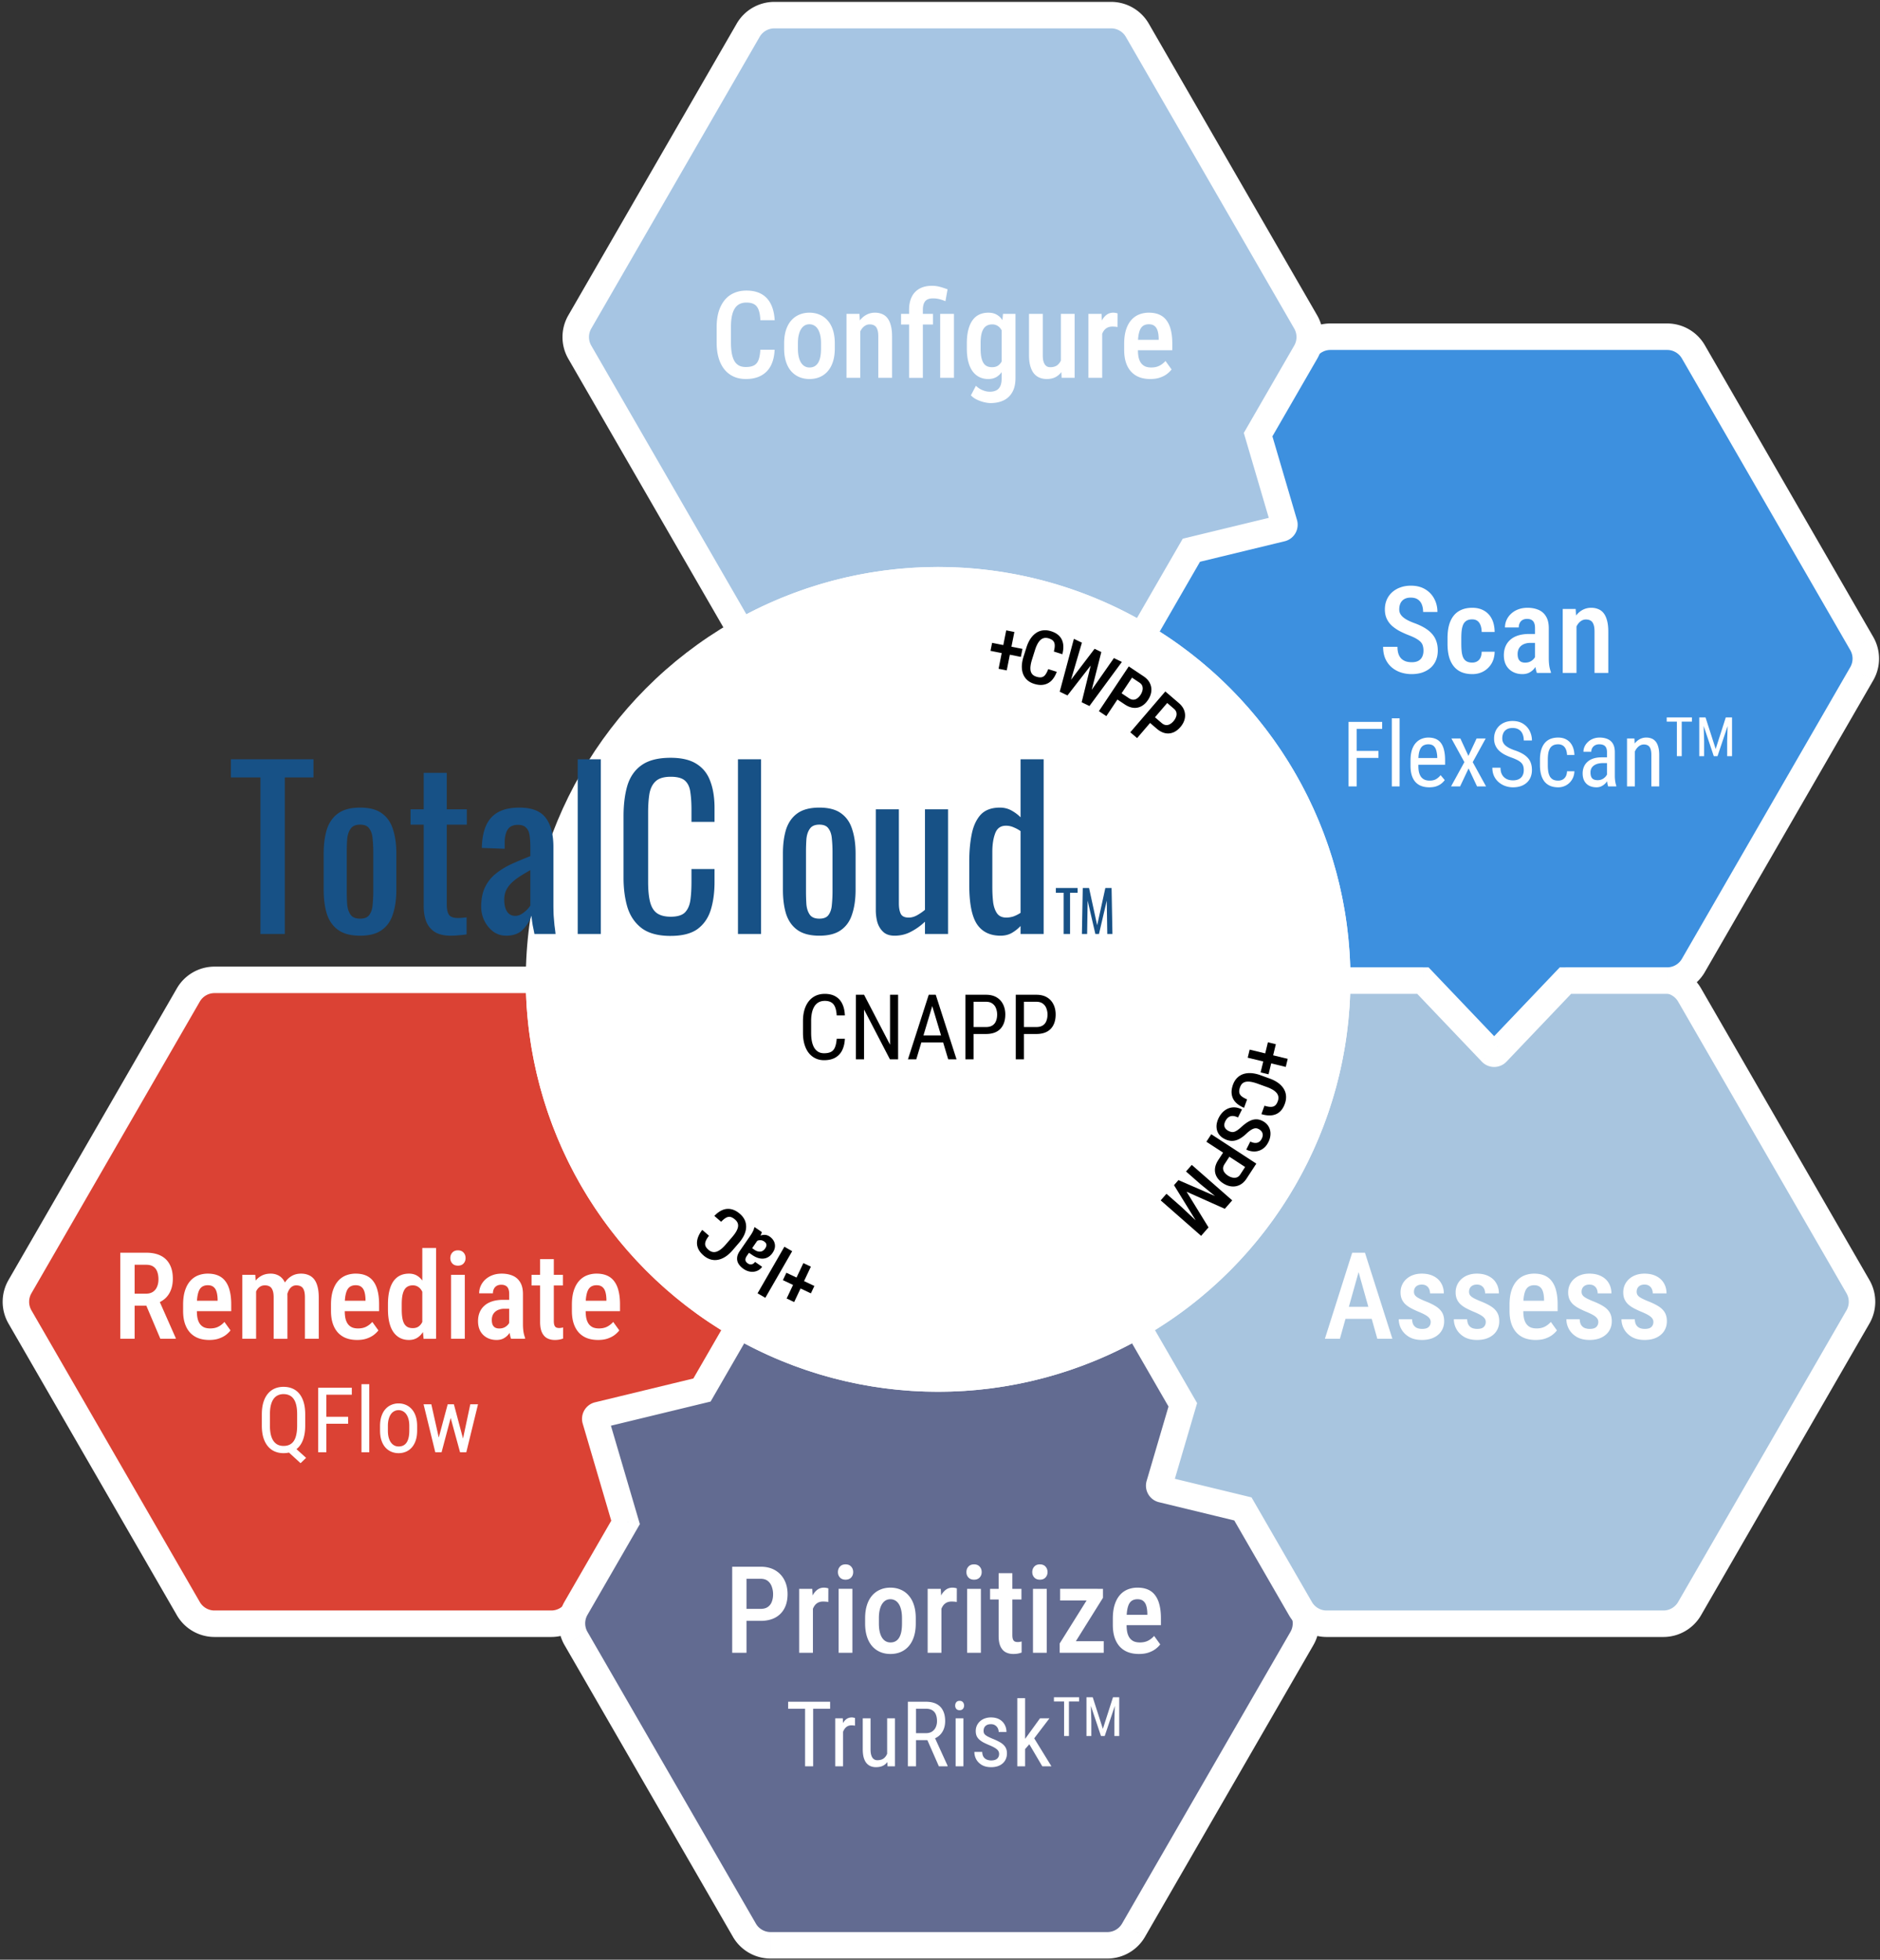 <svg width="497" height="518" viewBox="0 0 497 518" xmlns="http://www.w3.org/2000/svg"><rect x="0" y="0" width="497" height="518" fill="#333333" stroke="none"/><g transform="translate(4.203 .5)" fill="none" fill-rule="evenodd"><path d="M45.583 262.5a8 8 0 016.928-4h89.021a8 8 0 016.929 4l44.51 77.095a8 8 0 010 8l-44.51 77.095a8.002 8.002 0 01-6.929 4H52.511a8 8 0 01-6.928-4L1.072 347.595a8 8 0 010-8L45.583 262.5z" fill="#DB4234" fill-rule="nonzero"/><path d="M45.583 262.5a8 8 0 016.928-4h89.021a8 8 0 016.929 4l44.51 77.095a8 8 0 010 8l-44.51 77.095a8.002 8.002 0 01-6.929 4H52.511a8 8 0 01-6.928-4L1.072 347.595a8 8 0 010-8L45.583 262.5z" stroke="#FFF" stroke-width="7"/><path d="M199.511 343.5a8.003 8.003 0 00-6.929 4l-11.209 19.416-27.445 6.648a1 1 0 00-.724 1.254l7.965 27.092-13.097 22.685a8 8 0 000 8l44.51 77.095a8.003 8.003 0 006.929 4h89.021a8 8 0 006.928-4l44.511-77.095a8 8 0 000-8L295.46 347.5a8 8 0 00-6.928-4h-89.021z" fill="#626B91"/><path d="M192.582 347.5l3.032 1.75-3.032-1.75zm6.929-4V340v3.5zm-18.138 23.416l.824 3.401 1.457-.353.75-1.298-3.031-1.75zm-27.445 6.648l-.824-3.402.824 3.402zm-.724 1.254l3.358-.987-3.358.987zm7.965 27.092l3.031 1.75.75-1.299-.423-1.439-3.358.988zm-13.097 22.685l-3.031-1.75 3.031 1.75zm0 8l3.031-1.75-3.031 1.75zm44.51 77.095l-3.031 1.75 3.031-1.75zm102.878 0l3.032 1.75-3.032-1.75zm44.511-77.095l-3.031-1.75 3.031 1.75zm0-8l3.031-1.75-3.031 1.75zM295.46 347.5l-3.031 1.75 3.031-1.75zm-6.928-4V340v3.5zm-92.918 5.75a4.5 4.5 0 013.897-2.25v-7a11.502 11.502 0 00-9.96 5.75l6.063 3.5zm-11.21 19.416l11.21-19.416-6.063-3.5-11.209 19.416 6.062 3.5zm-29.652 8.299l27.445-6.648-1.648-6.803-27.445 6.648 1.648 6.803zm1.81-3.134a2.499 2.499 0 01-1.81 3.134l-1.648-6.803a4.5 4.5 0 00-3.258 5.643l6.716-1.974zm7.965 27.091l-7.965-27.091-6.716 1.974 7.965 27.092 6.716-1.975zm-13.424 25.423L164.2 403.66l-6.062-3.5-13.097 22.685 6.062 3.5zm0 4.5a4.5 4.5 0 010-4.5l-6.062-3.5a11.496 11.496 0 000 11.5l6.062-3.5zm44.511 77.095l-44.511-77.095-6.062 3.5 44.51 77.095 6.063-3.5zm3.897 2.25a4.5 4.5 0 01-3.897-2.25l-6.063 3.5a11.502 11.502 0 009.96 5.75v-7zm89.021 0h-89.021v7h89.021v-7zm3.897-2.25a4.5 4.5 0 01-3.897 2.25v7c4.109 0 7.905-2.192 9.96-5.75l-6.063-3.5zm44.511-77.095l-44.511 77.095 6.063 3.5 44.51-77.095-6.062-3.5zm0-4.5a4.5 4.5 0 010 4.5l6.062 3.5a11.496 11.496 0 000-11.5l-6.062 3.5zm-44.511-77.095l44.511 77.095 6.062-3.5-44.51-77.095-6.063 3.5zm-3.897-2.25a4.5 4.5 0 013.897 2.25l6.063-3.5a11.502 11.502 0 00-9.96-5.75v7zm-89.021 0h89.021v-7h-89.021v7z" fill="#FFF" fill-rule="nonzero"/><path d="M346.511 258.5a8.003 8.003 0 00-6.929 4l-44.51 77.095a8 8 0 000 8l13.412 23.23-6.2 21.088a1 1 0 00.724 1.254l21.363 5.175 15.211 26.348a8.003 8.003 0 006.929 4h89.021a8 8 0 006.928-4l44.511-77.095a8 8 0 000-8L442.46 262.5a8 8 0 00-6.928-4h-89.021z" fill="#A8C5DF"/><path d="M339.582 262.5l3.032 1.75-3.032-1.75zm6.929-4V255v3.5zm-51.439 81.095l-3.031-1.75 3.031 1.75zm0 8l3.031-1.75-3.031 1.75zm13.412 23.23l3.358.987.423-1.438-.75-1.299-3.031 1.75zm-6.2 21.088l-3.358-.987 3.358.987zm.724 1.254l.824-3.401-.824 3.401zm21.363 5.175l3.031-1.75-.75-1.298-1.457-.353-.824 3.401zm15.211 26.348l-3.031 1.75 3.031-1.75zm102.878 0l3.032 1.75-3.032-1.75zm44.511-77.095l-3.031-1.75 3.031 1.75zm0-8l3.031-1.75-3.031 1.75zM442.46 262.5l-3.031 1.75 3.031-1.75zm-6.928-4V255v3.5zm-92.918 5.75a4.5 4.5 0 013.897-2.25v-7a11.502 11.502 0 00-9.96 5.75l6.063 3.5zm-44.511 77.095l44.511-77.095-6.063-3.5-44.51 77.095 6.062 3.5zm0 4.5a4.5 4.5 0 010-4.5l-6.062-3.5a11.496 11.496 0 000 11.5l6.062-3.5zm13.412 23.23l-13.412-23.23-6.062 3.5 13.412 23.23 6.062-3.5zm-5.873 23.826l6.2-21.089-6.716-1.974-6.2 21.088 6.716 1.975zm-1.81-3.135a2.5 2.5 0 011.81 3.135l-6.716-1.975a4.5 4.5 0 003.258 5.643l1.648-6.803zm21.363 5.175l-21.363-5.175-1.648 6.803 21.363 5.175 1.648-6.803zm17.419 27.999l-15.212-26.348-6.063 3.5 15.212 26.348 6.063-3.5zm3.897 2.25a4.5 4.5 0 01-3.897-2.25l-6.063 3.5a11.502 11.502 0 009.96 5.75v-7zm89.021 0h-89.021v7h89.021v-7zm3.897-2.25a4.5 4.5 0 01-3.897 2.25v7c4.109 0 7.905-2.192 9.96-5.75l-6.063-3.5zm44.511-77.095l-44.511 77.095 6.063 3.5 44.51-77.095-6.062-3.5zm0-4.5a4.5 4.5 0 010 4.5l6.062 3.5a11.496 11.496 0 000-11.5l-6.062 3.5zm-44.511-77.095l44.511 77.095 6.062-3.5-44.51-77.095-6.063 3.5zm-3.897-2.25a4.5 4.5 0 013.897 2.25l6.063-3.5a11.502 11.502 0 00-9.96-5.75v7zm-89.021 0h89.021v-7h-89.021v7z" fill="#FFF" fill-rule="nonzero"/><path d="M347.511 88.5a8.003 8.003 0 00-6.929 4l-44.51 77.095a8 8 0 000 8l44.51 77.095a8.003 8.003 0 006.929 4h24.438l18.124 19.021a1.001 1.001 0 001.448 0l18.124-19.021h26.887a8 8 0 006.928-4l44.511-77.095a8 8 0 000-8L443.46 92.5a8 8 0 00-6.928-4h-89.021z" fill="#3D90DF"/><path d="M340.582 92.5l3.032 1.75-3.032-1.75zm6.929-4V85v3.5zm-51.439 81.095l-3.031-1.75 3.031 1.75zm0 8l3.031-1.75-3.031 1.75zm44.51 77.095l-3.031 1.75 3.031-1.75zm31.367 4l2.534-2.414-1.034-1.086h-1.5v3.5zm18.124 19.021l-2.534 2.414 2.534-2.414zm1.448 0l-2.534-2.415 2.534 2.415zm18.124-19.021v-3.5h-1.5l-1.034 1.086 2.534 2.414zm33.815-4l3.032 1.75-3.032-1.75zm44.511-77.095l-3.031-1.75 3.031 1.75zm0-8l3.031-1.75-3.031 1.75zM443.46 92.5l-3.031 1.75 3.031-1.75zm-6.928-4V85v3.5zm-92.918 5.75a4.5 4.5 0 013.897-2.25v-7a11.502 11.502 0 00-9.96 5.75l6.063 3.5zm-44.511 77.095l44.511-77.095-6.063-3.5-44.51 77.095 6.062 3.5zm0 4.5a4.5 4.5 0 010-4.5l-6.062-3.5a11.496 11.496 0 000 11.5l6.062-3.5zm44.511 77.095l-44.511-77.095-6.062 3.5 44.51 77.095 6.063-3.5zm3.897 2.25a4.5 4.5 0 01-3.897-2.25l-6.063 3.5a11.502 11.502 0 009.96 5.75v-7zm24.438 0h-24.438v7h24.438v-7zm20.658 20.106l-18.124-19.02-5.068 4.828 18.124 19.021 5.068-4.829zm-3.62 0a2.5 2.5 0 013.62 0l-5.068 4.829a4.5 4.5 0 006.516 0l-5.068-4.829zm18.124-19.02l-18.124 19.02 5.068 4.829 18.124-19.021-5.068-4.828zm29.421-1.086h-26.887v7h26.887v-7zm3.897-2.25a4.5 4.5 0 01-3.897 2.25v7c4.109 0 7.905-2.192 9.96-5.75l-6.063-3.5zm44.511-77.095l-44.511 77.095 6.063 3.5 44.51-77.095-6.062-3.5zm0-4.5a4.5 4.5 0 010 4.5l6.062 3.5a11.496 11.496 0 000-11.5l-6.062 3.5zM440.429 94.25l44.511 77.095 6.062-3.5-44.51-77.095-6.063 3.5zM436.532 92a4.5 4.5 0 013.897 2.25l6.063-3.5a11.502 11.502 0 00-9.96-5.75v7zm-89.021 0h89.021v-7h-89.021v7z" fill="#FFF" fill-rule="nonzero"/><path d="M200.511 3.5a8.003 8.003 0 00-6.929 4l-44.51 77.095a8 8 0 000 8l44.51 77.095a8.003 8.003 0 006.929 4h89.021a8 8 0 006.928-4l14.289-24.749 23.838-5.774a1 1 0 00.724-1.254l-6.919-23.531 12.579-21.787a8 8 0 000-8L296.46 7.5a8 8 0 00-6.928-4h-89.021z" fill="#A6C5E3"/><path d="M193.582 7.5l3.032 1.75-3.032-1.75zm6.929-4V0v3.5zm-51.439 81.095l-3.031-1.75 3.031 1.75zm0 8l3.031-1.75-3.031 1.75zm44.51 77.095l-3.031 1.75 3.031-1.75zm102.878 0l3.032 1.75-3.032-1.75zm14.289-24.749l-.824-3.401-1.457.353-.75 1.298 3.031 1.75zm23.838-5.774l-.824-3.402.824 3.402zm.724-1.254l-3.358.987 3.358-.987zm-6.919-23.531l-3.031-1.75-.749 1.299.423 1.438 3.357-.987zm12.579-21.787l-3.031-1.75 3.031 1.75zm0-8l3.031-1.75-3.031 1.75zM296.46 7.5l-3.031 1.75 3.031-1.75zm-6.928-4V0v3.5zm-92.918 5.75A4.498 4.498 0 01200.511 7V0a11.502 11.502 0 00-9.96 5.75l6.063 3.5zm-44.511 77.095L196.614 9.25l-6.063-3.5-44.51 77.095 6.062 3.5zm0 4.5a4.5 4.5 0 010-4.5l-6.062-3.5a11.496 11.496 0 000 11.5l6.062-3.5zm44.511 77.095l-44.511-77.095-6.062 3.5 44.51 77.095 6.063-3.5zm3.897 2.25a4.5 4.5 0 01-3.897-2.25l-6.063 3.5a11.502 11.502 0 009.96 5.75v-7zm89.021 0h-89.021v7h89.021v-7zm3.897-2.25a4.5 4.5 0 01-3.897 2.25v7c4.109 0 7.905-2.192 9.96-5.75l-6.063-3.5zm14.289-24.749l-14.289 24.749 6.063 3.5 14.288-24.749-6.062-3.5zm26.045-7.426l-23.838 5.775 1.648 6.803 23.838-5.774-1.648-6.804zm-1.81 3.135a2.5 2.5 0 011.81-3.135l1.648 6.804a4.5 4.5 0 003.257-5.643l-6.715 1.974zm-6.918-23.531l6.918 23.531 6.715-1.974-6.918-23.531-6.715 1.974zm12.905-24.524l-12.579 21.787 6.063 3.5 12.578-21.787-6.062-3.5zm0-4.5a4.5 4.5 0 010 4.5l6.062 3.5a11.496 11.496 0 000-11.5l-6.062 3.5zM293.429 9.25l44.511 77.095 6.062-3.5-44.51-77.095-6.063 3.5zM289.532 7a4.5 4.5 0 013.897 2.25l6.063-3.5a11.502 11.502 0 00-9.96-5.75v7zm-89.021 0h89.021V0h-89.021v7z" fill="#FFF" fill-rule="nonzero"/><circle fill="#FFF" fill-rule="nonzero" cx="243.797" cy="258.37" r="109"/><path d="M216.992 274.074h2.157c-.055 1.172-.293 2.184-.715 3.035a4.424 4.424 0 01-1.817 1.946c-.789.453-1.777.679-2.965.679-.851 0-1.621-.168-2.308-.504a5.054 5.054 0 01-1.77-1.441c-.484-.633-.855-1.391-1.113-2.273-.258-.883-.387-1.875-.387-2.977v-3.152c0-1.094.129-2.082.387-2.965.266-.883.645-1.637 1.137-2.262a5.025 5.025 0 011.816-1.453c.719-.336 1.531-.504 2.438-.504 1.109 0 2.047.223 2.812.668.774.438 1.367 1.082 1.781 1.934.422.843.657 1.879.704 3.105h-2.157c-.054-.898-.195-1.629-.422-2.191-.226-.571-.562-.989-1.007-1.254-.438-.274-1.008-.41-1.711-.41-.625 0-1.168.125-1.629.375a3.09 3.09 0 00-1.125 1.078c-.289.461-.508 1.019-.656 1.676a10.286 10.286 0 00-.211 2.179v3.176c0 .75.058 1.449.175 2.098.125.648.321 1.218.586 1.711.274.484.629.863 1.067 1.136.437.274.968.411 1.593.411.79 0 1.415-.129 1.875-.387.461-.258.801-.668 1.02-1.231.227-.562.375-1.297.445-2.203zm16.231-11.636V279.5h-2.168l-6.832-13.16v13.16h-2.156v-17.062h2.156l6.867 13.195v-13.195h2.133zm9.469 1.511l-4.665 15.551h-2.203l5.496-17.062h1.383l-.011 1.511zm3.773 15.551l-4.664-15.551-.024-1.511h1.395l5.496 17.062h-2.203zm0-6.316v1.851h-8.227v-1.851h8.227zm9.984-.375h-3.726v-1.84h3.726c.703 0 1.27-.141 1.7-.422.437-.281.753-.672.949-1.172.203-.5.304-1.07.304-1.711 0-.586-.101-1.137-.304-1.652a2.641 2.641 0 00-.949-1.242c-.43-.321-.997-.481-1.7-.481h-3.281V279.5h-2.156v-17.062h5.437c1.102 0 2.032.222 2.789.667a4.34 4.34 0 011.723 1.852c.398.781.598 1.676.598 2.684 0 1.093-.2 2.027-.598 2.8a4.011 4.011 0 01-1.723 1.77c-.757.398-1.687.598-2.789.598zm13.313 0h-3.727v-1.84h3.727c.703 0 1.269-.141 1.699-.422.438-.281.754-.672.949-1.172.203-.5.305-1.07.305-1.711 0-.586-.102-1.137-.305-1.652a2.629 2.629 0 00-.949-1.242c-.43-.321-.996-.481-1.699-.481h-3.281V279.5h-2.157v-17.062h5.438c1.101 0 2.031.222 2.789.667a4.34 4.34 0 011.723 1.852c.398.781.597 1.676.597 2.684 0 1.093-.199 2.027-.597 2.8a4.011 4.011 0 01-1.723 1.77c-.758.398-1.688.598-2.789.598z" fill="#000" fill-rule="nonzero"/><path d="M243.797 367.37a109 109 0 01-109-109v-3.3h31.6a3.28 3.28 0 013.28 3.3 74.12 74.12 0 0074.12 74.12v34.88zm94.397-163.5a109.003 109.003 0 01-39.87 148.881 108.995 108.995 0 01-54.486 14.619l-.013-34.88a74.11 74.11 0 0037.05-9.941 74.113 74.113 0 0037.042-64.186 74.122 74.122 0 00-9.93-37.053l30.207-17.44zm-.04-.069a109.012 109.012 0 00-67.424-51.051 108.992 108.992 0 00-83.637 12.531l15.024 24.664c1.724 2.83 5.406 3.703 8.366 2.214a74.132 74.132 0 0151.628-5.611 74.117 74.117 0 0145.848 34.715l30.195-17.462z" fill="#FFF" fill-rule="nonzero"/><path d="M64.646 246.37v-41.382h-7.809V200.2h21.831v4.788h-7.581v41.382h-6.441zm26.355.456c-2.432 0-4.351-.494-5.757-1.482-1.406-.988-2.413-2.394-3.021-4.218-.57-1.824-.855-3.971-.855-6.441v-9.576c0-2.47.285-4.617.855-6.441.608-1.824 1.615-3.23 3.021-4.218s3.325-1.482 5.757-1.482c2.432 0 4.332.494 5.7 1.482 1.406.988 2.394 2.394 2.964 4.218.608 1.824.912 3.971.912 6.441v9.576c0 2.47-.304 4.617-.912 6.441-.57 1.824-1.558 3.23-2.964 4.218-1.368.988-3.268 1.482-5.7 1.482zm0-4.503c1.178 0 1.995-.342 2.451-1.026.494-.684.779-1.577.855-2.679.114-1.14.171-2.318.171-3.534v-10.317c0-1.254-.057-2.432-.171-3.534-.076-1.102-.361-1.995-.855-2.679-.456-.722-1.273-1.083-2.451-1.083-1.178 0-2.014.361-2.508 1.083-.494.684-.798 1.577-.912 2.679a51.5 51.5 0 00-.114 3.534v10.317c0 1.216.038 2.394.114 3.534.114 1.102.418 1.995.912 2.679.494.684 1.33 1.026 2.508 1.026zm23.928 4.503c-1.71 0-3.097-.323-4.161-.969-1.026-.646-1.786-1.558-2.28-2.736-.456-1.178-.684-2.565-.684-4.161v-21.489h-3.477v-4.047h3.477v-9.633h6.099v9.633h5.301v4.047h-5.301v21.09c0 1.292.209 2.223.627 2.793.418.532 1.216.798 2.394.798.304 0 .646-.019 1.026-.057.418-.038.817-.076 1.197-.114v4.503c-.76.114-1.463.19-2.109.228-.646.076-1.349.114-2.109.114zm14.685 0c-1.292 0-2.432-.361-3.42-1.083a8.131 8.131 0 01-2.337-2.85 8.403 8.403 0 01-.855-3.705c0-2.052.342-3.781 1.026-5.187a10.215 10.215 0 012.793-3.534c1.216-.988 2.603-1.843 4.161-2.565a105.043 105.043 0 015.016-2.109v-2.337c0-1.33-.076-2.432-.228-3.306-.152-.874-.475-1.52-.969-1.938-.456-.456-1.159-.684-2.109-.684-.836 0-1.52.19-2.052.57-.494.38-.855.931-1.083 1.653-.228.684-.342 1.501-.342 2.451v1.653l-6.042-.228c.076-3.648.912-6.327 2.508-8.037 1.596-1.748 4.066-2.622 7.41-2.622 3.268 0 5.586.893 6.954 2.679 1.368 1.786 2.052 4.37 2.052 7.752v15.048c0 1.026.019 2.014.057 2.964.076.95.152 1.843.228 2.679.114.798.209 1.558.285 2.28h-5.586c-.114-.608-.266-1.368-.456-2.28a44.306 44.306 0 01-.342-2.565c-.38 1.292-1.121 2.508-2.223 3.648-1.064 1.102-2.546 1.653-4.446 1.653zm2.394-5.244c.608 0 1.178-.171 1.71-.513a8.524 8.524 0 001.425-1.14c.418-.456.703-.817.855-1.083v-9.348a55.535 55.535 0 00-2.679 1.596 14.912 14.912 0 00-2.223 1.71 7.003 7.003 0 00-1.482 1.995c-.342.722-.513 1.558-.513 2.508 0 1.33.247 2.375.741 3.135.494.76 1.216 1.14 2.166 1.14zm16.517 4.788V200.2h6.099v46.17h-6.099zm24.539.513c-3.268 0-5.814-.684-7.638-2.052-1.786-1.368-3.04-3.211-3.762-5.529-.684-2.318-1.026-4.902-1.026-7.752v-16.302c0-3.116.342-5.833 1.026-8.151.722-2.318 1.976-4.104 3.762-5.358 1.824-1.292 4.37-1.938 7.638-1.938 2.888 0 5.168.532 6.84 1.596 1.71 1.064 2.926 2.584 3.648 4.56.76 1.976 1.14 4.351 1.14 7.125v3.648h-6.099v-3.249c0-1.71-.095-3.211-.285-4.503-.152-1.33-.608-2.356-1.368-3.078-.76-.722-2.033-1.083-3.819-1.083-1.824 0-3.154.399-3.99 1.197-.836.76-1.387 1.862-1.653 3.306-.228 1.406-.342 3.059-.342 4.959v18.297c0 2.318.19 4.161.57 5.529.38 1.33 1.007 2.28 1.881 2.85.874.57 2.052.855 3.534.855 1.748 0 3.002-.38 3.762-1.14.76-.798 1.235-1.881 1.425-3.249.19-1.368.285-2.964.285-4.788v-3.42h6.099v3.42c0 2.812-.342 5.301-1.026 7.467-.684 2.128-1.862 3.8-3.534 5.016-1.672 1.178-4.028 1.767-7.068 1.767zm17.821-.513V200.2h6.099v46.17h-6.099zm21.519.456c-2.432 0-4.351-.494-5.757-1.482-1.406-.988-2.413-2.394-3.021-4.218-.57-1.824-.855-3.971-.855-6.441v-9.576c0-2.47.285-4.617.855-6.441.608-1.824 1.615-3.23 3.021-4.218s3.325-1.482 5.757-1.482c2.432 0 4.332.494 5.7 1.482 1.406.988 2.394 2.394 2.964 4.218.608 1.824.912 3.971.912 6.441v9.576c0 2.47-.304 4.617-.912 6.441-.57 1.824-1.558 3.23-2.964 4.218-1.368.988-3.268 1.482-5.7 1.482zm0-4.503c1.178 0 1.995-.342 2.451-1.026.494-.684.779-1.577.855-2.679.114-1.14.171-2.318.171-3.534v-10.317c0-1.254-.057-2.432-.171-3.534-.076-1.102-.361-1.995-.855-2.679-.456-.722-1.273-1.083-2.451-1.083-1.178 0-2.014.361-2.508 1.083-.494.684-.798 1.577-.912 2.679a51.5 51.5 0 00-.114 3.534v10.317c0 1.216.038 2.394.114 3.534.114 1.102.418 1.995.912 2.679.494.684 1.33 1.026 2.508 1.026zm19.882 4.503c-1.292 0-2.299-.342-3.021-1.026-.722-.684-1.235-1.539-1.539-2.565a12.442 12.442 0 01-.399-3.135v-26.676h6.099v24.852c0 1.178.171 2.109.513 2.793.342.646 1.045.969 2.109.969.684 0 1.387-.19 2.109-.57.76-.418 1.482-.912 2.166-1.482v-26.562h6.099v32.946h-6.099v-3.249a15.934 15.934 0 01-3.648 2.622c-1.33.722-2.793 1.083-4.389 1.083zm28.011 0c-2.774 0-4.845-1.007-6.213-3.021-1.368-2.052-2.052-5.51-2.052-10.374v-6.384c0-2.508.209-4.826.627-6.954.418-2.166 1.197-3.895 2.337-5.187 1.178-1.292 2.888-1.938 5.13-1.938 1.102 0 2.109.247 3.021.741a10.555 10.555 0 012.451 1.824V200.2h6.099v46.17h-6.099v-2.109a10.25 10.25 0 01-2.394 1.881c-.836.456-1.805.684-2.907.684zm1.539-4.788c.57 0 1.178-.095 1.824-.285a9.233 9.233 0 001.938-.969v-21.603a8.773 8.773 0 00-1.767-.969 4.89 4.89 0 00-2.109-.456c-1.406 0-2.356.684-2.85 2.052-.494 1.33-.741 2.945-.741 4.845v9.291c0 1.52.076 2.907.228 4.161.19 1.216.551 2.185 1.083 2.907.532.684 1.33 1.026 2.394 1.026zm15.142 4.332v-10.89h-2.055v-1.26h5.745v1.26h-1.995v10.89h-1.695zm4.832 0l.225-12.15h1.665l2.145 9.855 2.16-9.855h1.65l.225 12.15h-1.365l-.135-8.82-2.055 8.82h-.96l-2.04-8.82-.135 8.82h-1.38z" fill="#175186" fill-rule="nonzero"/><path d="M266.096 171.014l-.421 2.117-8.026-1.595.42-2.117 8.027 1.595zm-2.139-4.468L261.94 176.7l-2.156-.429 2.018-10.153 2.155.428zm8.951 9.818l2.254.712c-.354.967-.816 1.739-1.388 2.317a3.822 3.822 0 01-2.022 1.081c-.772.152-1.632.078-2.582-.223-.72-.227-1.325-.562-1.813-1.003a4.169 4.169 0 01-1.087-1.583c-.24-.622-.353-1.324-.339-2.104.021-.779.175-1.621.462-2.528l.759-2.402c.287-.906.649-1.683 1.085-2.33.443-.645.945-1.152 1.506-1.521a4.085 4.085 0 011.827-.662c.666-.076 1.365.002 2.098.233.937.297 1.668.726 2.194 1.288.525.563.852 1.246.98 2.051.128.806.061 1.717-.199 2.734l-2.253-.713c.183-.686.261-1.256.233-1.708-.019-.457-.156-.825-.409-1.103-.248-.276-.629-.496-1.144-.658-.428-.136-.823-.172-1.185-.109a2.052 2.052 0 00-.983.488c-.293.256-.566.61-.818 1.063a9.402 9.402 0 00-.673 1.641l-.765 2.421c-.196.621-.33 1.183-.4 1.686-.071.504-.069.952.005 1.344.076.386.236.713.479.981.245.261.591.463 1.037.604.534.169.986.22 1.356.152.375-.065.704-.272.985-.62.28-.349.547-.858.8-1.529zm5.393 3.645l6.865-9.018 1.268.61-1.26 2.482-7.177 9.237-1.329-.639 1.633-2.672zm3.513-10.632l-3.154 10.718-1.314 2.912-1.399-.674 3.746-13.976 2.121 1.02zm2.081 13.195l6.375-9.125 2.112 1.016-8.577 11.652-1.399-.673 1.489-2.87zm3.049-10.726l-2.795 11.01-1.075 2.908-1.328-.64 2.798-11.355 1.15-2.524 1.25.601zm6.197 13.851l-2.494-1.665 1.101-1.649 2.494 1.665c.406.271.791.403 1.156.396.37-.003.713-.119 1.029-.346a3.38 3.38 0 00.868-.912c.245-.368.417-.755.515-1.159a2.062 2.062 0 00-.018-1.151c-.115-.367-.379-.687-.79-.962l-1.942-1.296-6.788 10.169-1.966-1.313 7.895-11.825 3.907 2.608c.779.521 1.337 1.128 1.672 1.821.336.694.46 1.422.373 2.186-.084.759-.37 1.503-.858 2.234-.509.764-1.093 1.321-1.75 1.673a3.655 3.655 0 01-2.113.421c-.748-.076-1.511-.375-2.291-.895zm8.464 6.417l-2.276-1.952 1.291-1.505 2.276 1.953c.37.317.737.495 1.1.532.368.041.722-.032 1.064-.22.346-.184.669-.451.97-.802a3.61 3.61 0 00.651-1.088 2.05 2.05 0 00.12-1.145c-.07-.378-.293-.728-.669-1.05l-1.771-1.52-7.961 9.28-1.794-1.539 9.258-10.792 3.565 3.059c.712.61 1.193 1.28 1.442 2.009.25.729.286 1.467.107 2.215-.174.743-.547 1.447-1.119 2.115-.598.696-1.244 1.18-1.939 1.45a3.654 3.654 0 01-2.148.164c-.733-.165-1.456-.553-2.167-1.164zm29.546 91.349l-2.097-.508 1.929-7.953 2.098.509-1.93 7.952zm4.553-1.95l-10.06-2.441.518-2.135 10.06 2.441-.518 2.135zm-10.222 8.582l-.806 2.222c-.951-.393-1.703-.888-2.256-1.483a3.822 3.822 0 01-.997-2.065c-.12-.777-.01-1.634.329-2.571.258-.71.617-1.3 1.078-1.769a4.183 4.183 0 011.627-1.021c.631-.214 1.337-.298 2.116-.251.777.053 1.613.242 2.506.566l2.369.858c.894.324 1.655.718 2.283 1.181.626.469 1.112.991 1.458 1.567.345.575.54 1.193.585 1.853.048.669-.058 1.364-.32 2.086-.335.924-.794 1.637-1.378 2.139-.583.502-1.28.8-2.09.894-.809.095-1.717-.009-2.722-.311l.805-2.222c.678.211 1.244.312 1.697.303.458 0 .83-.121 1.119-.363.286-.235.521-.607.705-1.115.153-.423.206-.816.158-1.179a2.072 2.072 0 00-.447-1.004c-.243-.302-.586-.589-1.028-.86a9.255 9.255 0 00-1.612-.74l-2.387-.865a10.437 10.437 0 00-1.668-.47c-.501-.091-.948-.108-1.343-.05-.389.06-.722.205-1 .437-.272.234-.487.571-.647 1.012-.191.526-.26.976-.208 1.348.05.378.243.714.579 1.009.337.295.835.583 1.495.864zm-4.907 8.339c.262.131.509.218.742.262.236.052.476.045.721-.022.244-.067.518-.2.821-.398.3-.192.643-.465 1.03-.817.443-.405.887-.769 1.332-1.092a6.921 6.921 0 011.358-.752 3.68 3.68 0 011.424-.249c.489.012.995.148 1.52.41.518.259.945.585 1.279.978.338.402.577.849.717 1.341.143.5.181 1.029.114 1.585a5.006 5.006 0 01-.519 1.695c-.411.821-.936 1.435-1.576 1.843a3.925 3.925 0 01-2.079.643 4.585 4.585 0 01-2.193-.506l1.057-2.115c.413.207.812.326 1.196.358.385.032.734-.041 1.049-.218.314-.178.577-.479.79-.905.195-.39.281-.751.257-1.083a1.57 1.57 0 00-.341-.869 2.459 2.459 0 00-.812-.624 1.537 1.537 0 00-.712-.17 1.958 1.958 0 00-.729.17 4.146 4.146 0 00-.786.459c-.274.198-.562.44-.865.725-.512.487-1.01.886-1.493 1.197a4.936 4.936 0 01-1.428.651 3.472 3.472 0 01-1.415.101 4.59 4.59 0 01-1.498-.476 4.096 4.096 0 01-1.298-.986 3.314 3.314 0 01-.707-1.315 4.01 4.01 0 01-.097-1.576 5.55 5.55 0 01.559-1.73 5.729 5.729 0 011.034-1.459 4.483 4.483 0 011.415-.974 4.068 4.068 0 011.738-.311c.62.027 1.271.21 1.953.55l-1.061 2.123c-.408-.204-.782-.329-1.123-.375a2.041 2.041 0 00-.921.074 2.04 2.04 0 00-.738.472 3.248 3.248 0 00-.559.813c-.198.396-.289.754-.275 1.074.018.329.124.619.319.869s.462.46.8.629zm-2.713 7.688l1.637-2.512 1.661 1.083-1.637 2.511c-.267.409-.395.796-.384 1.161.008.37.127.712.358 1.025.227.319.534.605.921.857.371.242.759.41 1.165.503a2.05 2.05 0 001.151-.031c.365-.119.683-.386.953-.801l1.274-1.955-10.242-6.676 1.29-1.98 11.912 7.764-2.565 3.935c-.512.786-1.113 1.35-1.803 1.693a3.905 3.905 0 01-2.182.396c-.759-.075-1.507-.353-2.243-.832-.769-.502-1.333-1.079-1.692-1.733a3.651 3.651 0 01-.444-2.108c.068-.748.358-1.515.87-2.3zm3.153 11.271l-1.423 1.623-10.108-4.514 5.8 9.426-1.32 1.505-7.805-12.665 1.178-1.343 13.678 5.968zm.535-.609l-1.314 1.498-7.019-5.727-3.883-3.406 1.526-1.74 10.69 9.375zm-6.903 7.871l-1.32 1.505-10.69-9.376 1.526-1.74 3.884 3.407 6.6 6.204zM202.765 337.87l.921-1.951 7.4 3.494-.921 1.951-7.4-3.494zm.991 4.853l4.42-9.361 1.987.938-4.42 9.361-1.987-.938zm-7.692-1.365l7.096-12.322 2.057 1.185-7.097 12.321zm.17-14.249l-2.987 4.335c-.206.3-.33.571-.37.812a.933.933 0 00.091.644c.096.193.262.37.498.533.247.17.491.263.733.279.236.013.458-.04.666-.158.204-.112.383-.281.538-.506l1.874 1.291c-.24.348-.54.635-.901.861a3.263 3.263 0 01-1.213.434 3.553 3.553 0 01-1.383-.075 4.318 4.318 0 01-1.42-.659c-.557-.384-.989-.819-1.294-1.306a2.58 2.58 0 01-.406-1.597c.029-.581.272-1.203.73-1.868l2.798-4.061c.277-.402.501-.778.67-1.128a5 5 0 00.343-.962l.089-.128 1.905 1.313a3.95 3.95 0 01-.361.937 8.86 8.86 0 01-.6 1.009zm-2.682 3.359l.829-1.22.9.621c.269.184.536.313.802.386.262.078.515.101.757.071a1.61 1.61 0 00.665-.242 2.01 2.01 0 00.539-.541c.188-.274.304-.522.347-.746a1.012 1.012 0 00-.08-.624c-.1-.187-.26-.357-.479-.508a1.848 1.848 0 00-.913-.345c-.318-.021-.6.022-.847.128-.253.103-.419.241-.5.415l.111-1.074c.184-.174.412-.333.685-.477a3.58 3.58 0 01.886-.338 2.665 2.665 0 011.002-.045 2.48 2.48 0 011.021.431c.487.336.851.737 1.092 1.203.24.466.339.965.296 1.497-.051.534-.262 1.068-.631 1.605a3.761 3.761 0 01-1.031 1.032 2.962 2.962 0 01-1.27.466c-.461.061-.955.014-1.479-.142-.531-.16-1.085-.439-1.664-.838l-1.038-.715zm-7.117-8.024l-1.788-1.545c.707-.749 1.437-1.275 2.19-1.579a3.822 3.822 0 012.285-.194c.769.166 1.53.574 2.284 1.225.571.494.994 1.04 1.269 1.639.269.594.393 1.222.372 1.884-.025.666-.199 1.355-.521 2.066-.327.707-.801 1.42-1.423 2.139l-1.647 1.907c-.622.719-1.261 1.289-1.918 1.711-.662.417-1.323.685-1.984.802a4.079 4.079 0 01-1.94-.115c-.642-.193-1.254-.541-1.835-1.043-.744-.643-1.246-1.326-1.506-2.051-.261-.724-.29-1.481-.089-2.271.201-.79.622-1.601 1.263-2.432l1.788 1.545c-.44.558-.736 1.051-.89 1.477-.163.428-.182.819-.06 1.175.118.351.382.704.79 1.057.34.294.689.483 1.046.568.352.08.717.061 1.096-.059.37-.12.76-.337 1.171-.653.402-.316.824-.73 1.267-1.242l1.66-1.921c.426-.493.771-.956 1.034-1.391.264-.434.44-.846.527-1.236a2.014 2.014 0 00-.052-1.09c-.122-.337-.36-.659-.714-.966-.424-.366-.819-.591-1.185-.675-.371-.088-.754-.028-1.15.181-.396.208-.842.571-1.34 1.087z" fill="#000" fill-rule="nonzero"/><path d="M196.797 91.948h3.781c-.073 1.646-.406 3.047-1 4.203a6.11 6.11 0 01-2.562 2.625c-1.104.605-2.453.907-4.047.907-1.208 0-2.292-.219-3.25-.657a6.682 6.682 0 01-2.422-1.89c-.667-.834-1.177-1.849-1.531-3.047-.344-1.198-.516-2.557-.516-4.078v-4.032c0-1.52.177-2.88.531-4.078.365-1.198.886-2.213 1.563-3.047a6.54 6.54 0 012.469-1.89c.979-.438 2.083-.656 3.312-.656 1.573 0 2.896.302 3.969.906 1.073.604 1.901 1.489 2.484 2.656.584 1.167.922 2.589 1.016 4.266h-3.781c-.052-1.136-.209-2.042-.469-2.719-.25-.688-.636-1.182-1.156-1.484-.511-.302-1.198-.454-2.063-.454-.719 0-1.338.136-1.859.407-.511.271-.933.677-1.266 1.218-.323.532-.568 1.204-.734 2.016-.157.802-.235 1.745-.235 2.828v4.063c0 1.041.068 1.963.204 2.765.135.802.354 1.485.656 2.047a3.21 3.21 0 001.203 1.266c.5.281 1.125.422 1.875.422.896 0 1.609-.141 2.14-.422.542-.281.943-.755 1.204-1.422.26-.667.422-1.573.484-2.719zm6.297-.344v-1.359c0-1.312.161-2.474.484-3.484.323-1.011.781-1.854 1.375-2.532a5.822 5.822 0 012.125-1.546c.813-.355 1.709-.532 2.688-.532 1 0 1.906.177 2.719.532a5.649 5.649 0 012.124 1.546c.605.678 1.068 1.521 1.391 2.532.323 1.01.485 2.172.485 3.484v1.359c0 1.313-.162 2.474-.485 3.485-.323 1.01-.786 1.859-1.391 2.547a5.753 5.753 0 01-2.109 1.531c-.812.344-1.713.516-2.703.516-.979 0-1.88-.172-2.703-.516a5.901 5.901 0 01-2.125-1.531c-.604-.688-1.068-1.537-1.391-2.547-.323-1.011-.484-2.172-.484-3.485zm3.641-1.359v1.359c0 .844.072 1.584.218 2.219.146.625.354 1.146.625 1.563.271.416.594.729.969.937.375.209.792.313 1.25.313.51 0 .953-.104 1.328-.313.386-.208.703-.521.953-.937.261-.417.453-.938.578-1.563.125-.635.188-1.375.188-2.219v-1.359c0-.833-.073-1.562-.219-2.187-.146-.636-.354-1.162-.625-1.579-.271-.427-.599-.744-.984-.953a2.534 2.534 0 00-1.25-.312c-.448 0-.86.104-1.235.312-.364.209-.682.526-.953.953-.271.417-.479.943-.625 1.579-.146.625-.218 1.354-.218 2.187zm16.484-4.172V99.37h-3.641V82.464H223l.219 3.609zm-.656 4.235h-1.157c-.01-1.219.12-2.329.391-3.329s.656-1.859 1.156-2.578c.511-.718 1.115-1.27 1.813-1.656a4.751 4.751 0 012.359-.594c.667 0 1.276.115 1.828.344a3.373 3.373 0 011.438 1.078c.396.5.698 1.151.906 1.953.219.802.328 1.782.328 2.938V99.37h-3.64V88.433c0-.792-.089-1.417-.266-1.875-.167-.469-.417-.802-.75-1-.333-.209-.755-.313-1.266-.313-.468 0-.901.136-1.297.406-.385.261-.718.625-1 1.094-.27.458-.479.995-.625 1.609a8.366 8.366 0 00-.218 1.954zm17.203 9.062h-3.641V81.401c0-1.364.24-2.52.719-3.468a4.9 4.9 0 012.078-2.157c.906-.489 1.984-.734 3.234-.734.73 0 1.422.089 2.079.266.666.177 1.354.401 2.062.671l-.562 3.141a10.557 10.557 0 00-1.469-.516 6.838 6.838 0 00-1.86-.234c-.937 0-1.614.255-2.031.766-.406.51-.609 1.265-.609 2.265V99.37zm2.672-16.906v2.812H234v-2.812h8.438zm5.547 0V99.37h-3.641V82.464h3.641zm12.968 0h3.297v16.969c0 1.52-.281 2.765-.844 3.734a5.125 5.125 0 01-2.312 2.172c-.99.469-2.136.703-3.438.703-.479 0-1.047-.078-1.703-.234a9.48 9.48 0 01-1.922-.688 5.185 5.185 0 01-1.562-1.125l1.328-2.531c.49.5 1.068.885 1.734 1.156.667.281 1.308.422 1.922.422.667 0 1.229-.115 1.688-.344.468-.219.828-.588 1.078-1.109.25-.511.375-1.203.375-2.078V86.292l.359-3.828zm-9.562 9.14v-1.328c0-1.385.13-2.583.39-3.593.261-1.021.636-1.87 1.125-2.547.49-.677 1.089-1.177 1.797-1.5.709-.323 1.5-.485 2.375-.485.907 0 1.672.193 2.297.578.636.375 1.151.912 1.547 1.61.406.698.724 1.531.953 2.5.229.958.396 2.031.5 3.219v1.843a19.527 19.527 0 01-.531 3.157c-.25.948-.589 1.765-1.016 2.453-.416.687-.937 1.224-1.562 1.609-.615.375-1.354.563-2.219.563-.865 0-1.646-.172-2.344-.516-.698-.344-1.297-.854-1.797-1.531-.489-.677-.864-1.516-1.125-2.516-.26-1.01-.39-2.182-.39-3.516zm3.64-1.328v1.328c0 .865.058 1.61.172 2.235.125.625.308 1.14.547 1.547.24.396.552.692.938.89.385.188.843.282 1.375.282.698 0 1.26-.167 1.687-.5.438-.334.771-.782 1-1.344.24-.573.406-1.208.5-1.906v-3.641a6.873 6.873 0 00-.312-1.531 4.102 4.102 0 00-.61-1.25 2.648 2.648 0 00-.937-.828c-.365-.209-.797-.313-1.297-.313-.521 0-.979.104-1.375.313-.386.198-.703.505-.953.921-.25.407-.438.928-.563 1.563-.114.625-.172 1.37-.172 2.234zm21.219 5.11V82.464h3.641V99.37h-3.438l-.203-3.984zm.516-3.532l1.156-.031c0 1.136-.104 2.183-.313 3.141-.208.958-.531 1.792-.968 2.5a4.664 4.664 0 01-1.672 1.64c-.677.386-1.49.579-2.438.579-.698 0-1.338-.12-1.922-.36a3.846 3.846 0 01-1.484-1.109c-.406-.5-.724-1.151-.953-1.953-.229-.802-.344-1.761-.344-2.875V82.464h3.641v10.953c0 .604.052 1.109.156 1.516.104.395.25.718.438.968.187.24.395.412.625.516.239.094.494.141.765.141.823 0 1.474-.204 1.953-.61.49-.416.839-.979 1.047-1.687.209-.709.313-1.511.313-2.407zm10.406-6.125V99.37h-3.641V82.464H287l.172 3.265zm4.078-3.375l-.015 3.594a3.435 3.435 0 00-.672-.094 7.935 7.935 0 00-.688-.031c-.5 0-.932.089-1.297.266a2.517 2.517 0 00-.922.765c-.25.334-.448.735-.593 1.204-.136.468-.219 1-.25 1.593l-.782.032c0-1.063.084-2.047.25-2.954.167-.916.417-1.713.75-2.39.344-.688.771-1.224 1.282-1.61.51-.385 1.104-.578 1.781-.578.187 0 .401.021.641.063.239.042.411.088.515.14zm8.656 17.329c-1.093 0-2.067-.162-2.921-.485a5.72 5.72 0 01-2.172-1.469c-.594-.656-1.047-1.458-1.36-2.406-.312-.958-.468-2.067-.468-3.328V90.37c0-1.427.161-2.656.484-3.687.333-1.042.792-1.896 1.375-2.563a5.444 5.444 0 012.062-1.484 6.922 6.922 0 012.61-.485c1.062 0 1.984.172 2.765.516a4.645 4.645 0 011.922 1.547c.511.687.886 1.536 1.125 2.547.25 1.01.375 2.172.375 3.484v1.828h-10.968v-2.75h7.374v-.39c-.02-.771-.114-1.433-.281-1.985-.166-.562-.437-.989-.812-1.281-.365-.302-.87-.453-1.516-.453-.469 0-.885.088-1.25.265-.364.178-.667.464-.906.86-.229.396-.406.927-.531 1.594-.125.656-.188 1.468-.188 2.437v1.625c0 .844.073 1.557.219 2.141.156.583.385 1.062.687 1.437.302.365.667.636 1.094.813.438.166.943.25 1.516.25.844 0 1.567-.157 2.172-.469a5.522 5.522 0 001.593-1.25l1.61 2.234c-.302.407-.709.808-1.219 1.203-.51.386-1.13.704-1.859.954-.719.25-1.563.375-2.532.375zm72.203 71.812c0-.469-.052-.885-.156-1.25a2.371 2.371 0 00-.547-1.016c-.27-.302-.656-.598-1.156-.89-.489-.292-1.125-.589-1.906-.891a24.462 24.462 0 01-2.516-1.125 11.034 11.034 0 01-2.047-1.406 5.892 5.892 0 01-1.375-1.859c-.333-.709-.5-1.532-.5-2.469 0-.927.162-1.771.485-2.531a5.737 5.737 0 011.406-1.985 6.396 6.396 0 012.188-1.297c.843-.312 1.776-.468 2.796-.468 1.469 0 2.724.312 3.766.937a6.276 6.276 0 012.406 2.516c.563 1.052.844 2.218.844 3.5h-3.781c0-.74-.115-1.396-.344-1.969a2.846 2.846 0 00-1.063-1.344c-.479-.323-1.098-.484-1.859-.484-.698 0-1.276.135-1.734.406a2.518 2.518 0 00-1 1.109c-.209.469-.313 1.006-.313 1.61 0 .417.089.797.266 1.14.177.334.432.641.766.922.333.282.739.547 1.218.797s1.032.49 1.656.719c1.063.385 1.99.812 2.782 1.281.791.469 1.442.995 1.953 1.578a5.55 5.55 0 011.156 1.953c.261.73.391 1.558.391 2.485 0 .937-.162 1.792-.485 2.562a5.261 5.261 0 01-1.375 1.953c-.604.542-1.333.964-2.187 1.266-.854.292-1.813.438-2.875.438a9.163 9.163 0 01-2.828-.438 7.153 7.153 0 01-2.406-1.328c-.709-.604-1.271-1.359-1.688-2.266-.406-.906-.609-1.968-.609-3.187h3.797c0 .729.088 1.354.265 1.875.177.51.432.932.766 1.265.343.323.745.563 1.203.719.469.146.989.219 1.562.219.709 0 1.287-.125 1.735-.375.458-.26.797-.62 1.015-1.078.219-.458.328-.99.328-1.594zM385 174.636c.469 0 .886-.099 1.25-.297.375-.198.672-.505.891-.922.218-.427.338-.979.359-1.656h3.422c-.021 1.198-.297 2.245-.828 3.14a5.609 5.609 0 01-2.125 2.063c-.875.479-1.849.719-2.922.719-1.115 0-2.089-.177-2.922-.532a5.28 5.28 0 01-2.047-1.578c-.541-.687-.948-1.521-1.219-2.5-.26-.989-.39-2.12-.39-3.39v-1.532c0-1.26.13-2.385.39-3.375.271-.989.678-1.828 1.219-2.515a5.153 5.153 0 012.047-1.563c.823-.364 1.792-.547 2.906-.547 1.188 0 2.214.25 3.078.75.876.49 1.558 1.209 2.047 2.157.49.948.745 2.109.766 3.484H387.5c-.021-.729-.13-1.339-.328-1.828-.198-.5-.479-.875-.844-1.125-.354-.25-.802-.375-1.343-.375-.594 0-1.084.114-1.469.344a2.198 2.198 0 00-.875.968c-.198.427-.339.948-.422 1.563-.073.604-.11 1.292-.11 2.062v1.532c0 .791.037 1.494.11 2.109.073.604.208 1.12.406 1.547.208.427.505.75.891.969.385.218.88.328 1.484.328zm16.594-.703v-8.422c0-.584-.083-1.052-.25-1.407a1.491 1.491 0 00-.703-.765c-.302-.167-.683-.25-1.141-.25-.479 0-.885.099-1.219.297a1.91 1.91 0 00-.734.812 2.55 2.55 0 00-.25 1.156h-3.641c0-.677.136-1.328.407-1.953a5.219 5.219 0 011.203-1.672 5.67 5.67 0 011.89-1.156c.74-.281 1.563-.422 2.469-.422 1.083 0 2.047.183 2.891.547a4.122 4.122 0 011.984 1.735c.49.791.735 1.833.735 3.125v7.89c0 .781.046 1.479.14 2.094.104.604.245 1.13.422 1.578v.25h-3.703c-.167-.406-.292-.927-.375-1.562a14.482 14.482 0 01-.125-1.875zm.484-6.86l.016 2.36h-1.75c-.521 0-.99.073-1.406.218a2.95 2.95 0 00-1.063.594c-.281.25-.5.557-.656.922a3.21 3.21 0 00-.219 1.203c0 .531.073.964.219 1.297.156.333.38.583.672.75.302.156.666.234 1.094.234.583 0 1.088-.125 1.515-.375.438-.26.771-.573 1-.937.24-.365.333-.698.281-1l.828 1.515a4.864 4.864 0 01-.468 1.25 5.648 5.648 0 01-.86 1.25 4.242 4.242 0 01-1.281.969c-.5.24-1.078.36-1.734.36-.948 0-1.792-.198-2.531-.594a4.37 4.37 0 01-1.75-1.703c-.417-.75-.626-1.646-.626-2.688 0-.844.141-1.609.422-2.297a4.72 4.72 0 011.25-1.765c.552-.5 1.245-.886 2.078-1.157.844-.27 1.829-.406 2.954-.406h2.015zm10.485-3v13.297h-3.641v-16.906h3.422l.219 3.609zm-.657 4.235h-1.156c-.01-1.219.12-2.329.391-3.329s.656-1.859 1.156-2.578c.51-.718 1.115-1.27 1.812-1.656a4.755 4.755 0 012.36-.594c.667 0 1.276.115 1.828.344a3.379 3.379 0 011.438 1.078c.395.5.697 1.151.906 1.953.218.802.328 1.782.328 2.938v10.906h-3.641v-10.937c0-.792-.088-1.417-.265-1.875-.167-.469-.417-.802-.75-1-.334-.209-.756-.313-1.266-.313-.469 0-.901.136-1.297.406-.385.261-.719.625-1 1.094a5.762 5.762 0 00-.625 1.609 8.312 8.312 0 00-.219 1.954zm-57.448 22v17.062h-2.156v-17.062h2.156zm5.754 7.675v1.852h-6.164v-1.852h6.164zm.973-7.675v1.851h-7.137v-1.851h7.137zm4.617-.938v18h-2.063v-18h2.063zm7.816 18.234c-.758 0-1.441-.113-2.051-.339a4.008 4.008 0 01-1.558-1.032c-.43-.468-.758-1.058-.985-1.769-.226-.711-.339-1.551-.339-2.52v-1.429c0-1.118.128-2.063.386-2.836.266-.774.621-1.395 1.067-1.864.445-.476.949-.82 1.511-1.031a4.745 4.745 0 011.735-.328c.797 0 1.476.129 2.039.387.562.258 1.019.64 1.371 1.148.351.508.609 1.133.773 1.875.172.742.258 1.598.258 2.567v1.207h-7.922v-1.77h5.848v-.293a7.303 7.303 0 00-.27-1.734c-.14-.5-.375-.891-.703-1.172-.328-.289-.793-.434-1.394-.434-.383 0-.739.067-1.067.2-.32.125-.597.347-.832.667-.226.313-.406.747-.539 1.301-.125.555-.187 1.258-.187 2.11v1.429c0 .68.062 1.266.187 1.758.133.485.324.887.574 1.207.258.313.571.547.938.703.375.149.801.223 1.277.223.696 0 1.27-.133 1.723-.398a4.458 4.458 0 001.184-1.043l1.089 1.3a4.66 4.66 0 01-.89.926c-.36.289-.805.527-1.336.715-.524.18-1.153.269-1.887.269zm8.238-12.914l2.133 4.618 2.168-4.618h2.403l-3.434 6.258 3.527 6.422h-2.379l-2.238-4.758-2.25 4.758h-2.391l3.528-6.422-3.434-6.258h2.367zm16.77 8.368c0-.399-.047-.75-.141-1.055a2.1 2.1 0 00-.492-.844c-.234-.25-.562-.488-.984-.715a12.284 12.284 0 00-1.606-.691c-.703-.25-1.34-.527-1.91-.832a6.64 6.64 0 01-1.465-1.067 4.296 4.296 0 01-.926-1.371c-.218-.515-.328-1.105-.328-1.769 0-.664.114-1.277.34-1.84a4.413 4.413 0 01.985-1.465c.429-.422.945-.75 1.546-.984.602-.235 1.274-.352 2.016-.352 1.109 0 2.043.246 2.801.739a4.686 4.686 0 011.734 1.91c.391.781.586 1.617.586 2.507h-2.156c0-.64-.106-1.207-.316-1.699-.204-.5-.524-.89-.961-1.172-.43-.289-.993-.433-1.688-.433-.625 0-1.141.121-1.547.363-.398.242-.695.57-.89.984a3.4 3.4 0 00-.282 1.418c0 .36.063.688.188.985.125.289.316.558.574.808.266.25.594.481.984.692.399.211.868.414 1.407.609.836.274 1.55.578 2.144.914.594.336 1.078.715 1.453 1.137.375.414.649.887.821 1.418.179.523.269 1.117.269 1.781 0 .695-.117 1.324-.351 1.887a3.895 3.895 0 01-.996 1.441 4.596 4.596 0 01-1.583.926c-.617.211-1.312.316-2.085.316a6.155 6.155 0 01-1.981-.328 5.43 5.43 0 01-1.746-.984 4.871 4.871 0 01-1.254-1.617c-.312-.649-.469-1.399-.469-2.25h2.157c0 .586.086 1.09.257 1.512.172.414.411.757.715 1.031a3 3 0 001.043.609c.399.125.824.188 1.278.188.625 0 1.148-.11 1.57-.328.43-.219.75-.532.961-.938.219-.406.328-.887.328-1.441zm9.094 2.777a2.53 2.53 0 001.125-.246c.343-.172.625-.438.843-.797.219-.367.344-.844.375-1.43h1.946c-.032.844-.246 1.586-.645 2.227a4.204 4.204 0 01-1.547 1.488 4.238 4.238 0 01-2.097.527c-.821 0-1.535-.132-2.145-.398a3.912 3.912 0 01-1.5-1.148c-.39-.508-.683-1.121-.879-1.84-.195-.727-.293-1.551-.293-2.473v-1.43c0-.921.098-1.742.293-2.461.196-.726.489-1.339.879-1.839a3.866 3.866 0 011.5-1.161c.61-.265 1.324-.398 2.145-.398.859 0 1.601.184 2.226.551.633.359 1.125.883 1.477 1.57.359.68.554 1.504.586 2.473h-1.946c-.031-.625-.144-1.145-.339-1.559-.196-.422-.461-.734-.797-.937-.336-.211-.739-.317-1.207-.317-.547 0-1 .098-1.36.293a2.054 2.054 0 00-.832.821 3.974 3.974 0 00-.433 1.289c-.078.5-.118 1.058-.118 1.675v1.43c0 .617.04 1.18.118 1.688.086.5.226.929.422 1.289.203.359.484.636.843.832.36.187.813.281 1.36.281zm12.902-.633v-6.879c0-.5-.078-.902-.234-1.207a1.385 1.385 0 00-.68-.668c-.297-.14-.672-.211-1.125-.211-.438 0-.816.09-1.137.27a1.94 1.94 0 00-.726.715 2.001 2.001 0 00-.246.984h-2.075c0-.453.098-.902.293-1.348.203-.445.493-.847.868-1.207a4.087 4.087 0 011.347-.867c.531-.219 1.125-.328 1.781-.328.782 0 1.473.129 2.075.387a2.94 2.94 0 011.418 1.23c.343.571.515 1.328.515 2.274v6.257c0 .422.031.872.094 1.348.07.477.168.887.293 1.231v.187h-2.145c-.101-.25-.179-.582-.234-.996a9.097 9.097 0 01-.082-1.172zm.328-5.519l.024 1.523h-1.442a5.19 5.19 0 00-1.347.164c-.399.109-.743.27-1.032.481a2.092 2.092 0 00-.668.761 2.36 2.36 0 00-.222 1.043c0 .508.07.914.211 1.219.14.297.351.512.632.645.282.132.637.199 1.067.199.523 0 .984-.121 1.383-.364.398-.242.707-.535.925-.878.227-.344.332-.664.317-.961l.457.972a3.048 3.048 0 01-.305.996 4.113 4.113 0 01-.691 1.02c-.297.32-.649.586-1.055.797a2.926 2.926 0 01-1.348.304c-.734 0-1.379-.14-1.933-.421a3.02 3.02 0 01-1.278-1.243c-.304-.546-.457-1.222-.457-2.027 0-.609.106-1.172.317-1.687.211-.516.523-.961.937-1.336.414-.383.934-.68 1.559-.891.633-.211 1.363-.316 2.191-.316h1.758zm7.043-2.286v9.973h-2.074v-12.68h1.957l.117 2.707zm-.504 3.153l-.844-.035a8.732 8.732 0 01.293-2.403c.211-.742.508-1.386.891-1.933a4.208 4.208 0 011.395-1.266 3.575 3.575 0 011.793-.457c.515 0 .984.086 1.406.258.422.164.781.43 1.078.797.297.367.523.843.68 1.429.164.579.246 1.286.246 2.122v8.308h-2.075v-8.332c0-.664-.074-1.195-.222-1.594-.141-.406-.36-.699-.656-.879-.289-.187-.657-.281-1.102-.281-.406 0-.785.113-1.137.34-.351.227-.66.539-.925.938a5.11 5.11 0 00-.61 1.371 6.05 6.05 0 00-.211 1.617zm12.891-11.417v10.237h-1.28v-10.237h1.28zm2.693 0v1.111h-6.659v-1.111h6.659zm2.351 0h1.252l2.679 8.346 2.672-8.346h1.251l-3.438 10.237h-.984l-3.432-10.237zm-.407 0h1.096l.19 6.243v3.994h-1.286v-10.237zm7.565 0h1.097v10.237h-1.287v-3.994l.19-6.243zM210.763 449.308v17.062h-2.133v-17.062h2.133zm4.488 0v1.851h-11.098v-1.851h11.098zm3.422 6.375v10.687h-2.074v-12.68h2.003l.071 1.993zm3.152-2.063l.012 2.016a2.88 2.88 0 00-.469-.071 4.232 4.232 0 00-.469-.023c-.39 0-.734.078-1.031.234a2.305 2.305 0 00-.75.657 3.381 3.381 0 00-.504 1.007 6.058 6.058 0 00-.258 1.266l-.539.352c0-.766.059-1.485.176-2.157a6.748 6.748 0 01.574-1.781c.258-.523.586-.93.985-1.219.406-.297.89-.445 1.453-.445.125 0 .277.02.457.059.187.031.308.066.363.105zm8.496 9.82v-9.75h2.074v12.68h-1.968l-.106-2.93zm.387-2.671l.82-.024c0 .844-.074 1.625-.222 2.344-.141.711-.375 1.328-.704 1.851-.32.524-.746.934-1.277 1.231-.531.289-1.183.433-1.957.433-.523 0-1-.089-1.43-.269a2.91 2.91 0 01-1.101-.832c-.305-.375-.543-.863-.715-1.465-.164-.601-.246-1.324-.246-2.168v-8.18h2.062v8.204c0 .57.051 1.043.153 1.418.101.367.238.66.41.878.172.211.363.36.574.446.211.086.426.129.645.129.734 0 1.32-.176 1.757-.528.438-.359.75-.84.938-1.441a6.625 6.625 0 00.293-2.027zm5.098-11.461h4.769c1.11 0 2.039.195 2.789.586.758.39 1.328.968 1.711 1.734.391.758.586 1.691.586 2.801 0 .781-.129 1.496-.387 2.144a4.44 4.44 0 01-1.125 1.641c-.492.445-1.089.777-1.793.996l-.586.246h-4.253l-.024-1.84h3.059c.656 0 1.203-.14 1.64-.422.438-.289.766-.675.985-1.16a3.864 3.864 0 00.328-1.605c0-.657-.098-1.231-.293-1.723a2.288 2.288 0 00-.938-1.137c-.422-.273-.988-.41-1.699-.41h-2.613v15.211h-2.156v-17.062zm8.191 17.062l-3.398-7.734 2.238-.012 3.469 7.605v.141h-2.309zm6.492-12.68v12.68h-2.062v-12.68h2.062zm-2.179-3.363c0-.351.097-.648.292-.89.196-.243.489-.364.879-.364.391 0 .684.121.879.364.203.242.305.539.305.89 0 .336-.102.625-.305.867-.195.235-.488.352-.879.352-.39 0-.683-.117-.879-.352a1.338 1.338 0 01-.292-.867zm11.613 12.797c0-.32-.078-.602-.235-.844-.156-.242-.414-.476-.773-.703-.352-.226-.828-.469-1.43-.726a25.076 25.076 0 01-1.582-.715 6.018 6.018 0 01-1.172-.785 2.968 2.968 0 01-.738-.973c-.164-.375-.246-.816-.246-1.324 0-.508.094-.977.281-1.407.196-.437.469-.82.821-1.148a3.679 3.679 0 011.265-.762 4.623 4.623 0 011.653-.281c.867 0 1.605.168 2.214.504a3.44 3.44 0 011.395 1.383c.328.578.492 1.23.492 1.957h-2.062c0-.352-.079-.684-.235-.996a1.895 1.895 0 00-.691-.762c-.305-.203-.676-.305-1.113-.305-.461 0-.836.082-1.125.246-.29.164-.5.379-.633.645a1.935 1.935 0 00-.188.855c0 .235.031.438.094.61.07.164.187.32.352.469.164.14.386.289.668.445.289.148.656.32 1.101.515.859.336 1.582.676 2.168 1.02.586.344 1.031.746 1.336 1.207.305.461.457 1.031.457 1.711 0 .555-.102 1.059-.305 1.512a3.22 3.22 0 01-.843 1.148c-.368.32-.809.567-1.325.738a5.549 5.549 0 01-1.711.246c-.953 0-1.761-.187-2.425-.562-.657-.383-1.157-.879-1.5-1.488a4.08 4.08 0 01-.504-1.981h2.074c.023.594.156 1.055.398 1.383.25.328.551.555.903.68.351.125.703.187 1.054.187.461 0 .848-.066 1.161-.199.312-.141.546-.34.703-.598.164-.257.246-.558.246-.902zm6.879-14.754v18h-2.075v-18h2.075zm6.433 5.32l-4.511 5.918-2.789 3.211-.141-2.308 1.922-2.649 3.023-4.172h2.496zm-1.898 12.68l-3.563-6.047 1.067-1.933 4.91 7.98h-2.414zm7.043-18.237v10.237h-1.28v-10.237h1.28zm2.693 0v1.111h-6.659v-1.111h6.659zm2.351 0h1.252l2.679 8.346 2.672-8.346h1.251l-3.438 10.237h-.984l-3.432-10.237zm-.407 0h1.096l.19 6.243v3.994h-1.286v-10.237zm7.565 0h1.097v10.237h-1.287v-3.994l.19-6.243zm-217.648-66.72l3.785 3.434-1.465 1.406-3.703-3.387 1.383-1.453zm3.551-8.051v2.953c0 1.211-.133 2.274-.399 3.188-.258.906-.637 1.664-1.137 2.273a4.717 4.717 0 01-1.816 1.371c-.703.305-1.496.457-2.379.457-.852 0-1.629-.152-2.332-.457a4.83 4.83 0 01-1.816-1.371c-.508-.609-.903-1.367-1.184-2.273-.273-.914-.41-1.977-.41-3.188v-2.953c0-1.211.137-2.269.41-3.175.273-.907.664-1.665 1.172-2.274a4.809 4.809 0 011.816-1.383c.703-.304 1.481-.457 2.332-.457.883 0 1.676.153 2.379.457a4.692 4.692 0 011.817 1.383c.5.609.882 1.367 1.148 2.274.266.906.399 1.964.399 3.175zm-2.133 2.953v-2.976c0-.938-.078-1.742-.235-2.414-.156-.68-.39-1.235-.703-1.664a2.78 2.78 0 00-1.125-.949c-.445-.211-.961-.317-1.547-.317a3.43 3.43 0 00-1.488.317 2.894 2.894 0 00-1.125.949c-.312.429-.555.984-.727 1.664-.164.672-.246 1.476-.246 2.414v2.976c0 .946.082 1.758.246 2.438.172.68.415 1.238.727 1.676.32.429.699.75 1.137.961.445.203.941.304 1.488.304.586 0 1.102-.101 1.547-.304a2.868 2.868 0 001.137-.961c.304-.438.531-.996.679-1.676.157-.68.235-1.492.235-2.438zm7.722-10.007v17.062h-2.156v-17.062h2.156zm5.754 7.675v1.852h-6.164v-1.852h6.164zm.973-7.675v1.851h-7.137v-1.851h7.137zm4.617-.938v18h-2.062v-18h2.062zm2.848 12.27v-1.207c0-.985.125-1.848.375-2.59.25-.75.597-1.375 1.043-1.875.445-.5.965-.875 1.558-1.125a4.743 4.743 0 011.91-.387 4.8 4.8 0 011.934.387c.594.25 1.113.625 1.559 1.125.453.5.804 1.125 1.054 1.875.25.742.375 1.605.375 2.59v1.207c0 .984-.125 1.851-.375 2.601-.25.742-.597 1.363-1.043 1.863a4.3 4.3 0 01-1.558 1.125 4.905 4.905 0 01-1.922.375 4.901 4.901 0 01-1.922-.375 4.41 4.41 0 01-1.57-1.125c-.446-.5-.793-1.121-1.043-1.863-.25-.75-.375-1.617-.375-2.601zm2.074-1.207v1.207c0 .695.07 1.304.211 1.828.141.523.34.961.598 1.312.257.352.558.617.902.797a2.48 2.48 0 001.125.258c.469 0 .879-.086 1.23-.258.36-.18.657-.445.891-.797.234-.351.41-.789.527-1.312.118-.524.176-1.133.176-1.828v-1.207c0-.696-.07-1.301-.211-1.817-.14-.523-.34-.961-.597-1.312a2.448 2.448 0 00-.915-.797 2.384 2.384 0 00-1.125-.27c-.398 0-.769.09-1.113.27a2.475 2.475 0 00-.902.797c-.25.351-.445.789-.586 1.312-.141.516-.211 1.121-.211 1.817zm13.008 4.687l2.801-10.43h1.347l-.152 2.075-2.813 10.605h-1.3l.117-2.25zm-1.524-10.43l2.356 10.547.058 2.133h-1.371l-3.093-12.68h2.05zm8.075 10.465l2.226-10.465h2.039l-3.094 12.68h-1.347l.176-2.215zm-2.11-10.465l2.731 10.254.187 2.426h-1.289l-2.906-10.629-.153-2.051h1.43zm239.727-36.945l-5.5 19.625h-3.969l7.219-22.75h2.469l-.219 3.125zm4.39 19.625l-5.515-19.625-.266-3.125h2.516l7.25 22.75h-3.985zm.094-8.453v3.187h-10.594v-3.187H360zm14.016 4c0-.354-.104-.667-.313-.938-.198-.281-.521-.557-.968-.828-.448-.27-1.047-.562-1.797-.875a23.414 23.414 0 01-2.079-.968 7.324 7.324 0 01-1.531-1.063 4.092 4.092 0 01-.953-1.359c-.219-.511-.328-1.104-.328-1.782 0-.697.13-1.343.391-1.937a4.596 4.596 0 011.125-1.563 5.096 5.096 0 011.765-1.062c.688-.26 1.464-.391 2.328-.391 1.219 0 2.261.224 3.125.672.875.438 1.542 1.052 2 1.844.469.781.704 1.682.704 2.703h-3.641c0-.427-.078-.812-.235-1.156a1.887 1.887 0 00-.718-.844c-.323-.219-.735-.328-1.235-.328-.458 0-.843.089-1.156.266a1.672 1.672 0 00-.687.687 2.037 2.037 0 00-.219.953c0 .261.047.49.141.688.093.198.25.39.468.578.219.177.511.359.875.547.375.187.849.401 1.422.64 1.136.438 2.078.891 2.828 1.36.75.468 1.313 1.015 1.688 1.64s.562 1.401.562 2.328c0 .75-.14 1.428-.422 2.032a4.32 4.32 0 01-1.187 1.562c-.511.438-1.13.776-1.86 1.016-.718.229-1.52.344-2.406.344-1.323 0-2.442-.261-3.359-.782-.906-.531-1.594-1.213-2.063-2.047a5.311 5.311 0 01-.703-2.64h3.516c.031.667.172 1.187.422 1.562.26.375.588.636.984.782.396.135.807.203 1.235.203.51 0 .932-.068 1.265-.203a1.58 1.58 0 00.75-.641c.177-.281.266-.615.266-1zm14.562 0c0-.354-.104-.667-.312-.938-.198-.281-.521-.557-.969-.828-.448-.27-1.047-.562-1.797-.875a23.387 23.387 0 01-2.078-.968 7.298 7.298 0 01-1.531-1.063 4.064 4.064 0 01-.953-1.359c-.219-.511-.329-1.104-.329-1.782 0-.697.131-1.343.391-1.937a4.623 4.623 0 011.125-1.563 5.1 5.1 0 011.766-1.062c.687-.26 1.463-.391 2.328-.391 1.219 0 2.26.224 3.125.672.875.438 1.542 1.052 2 1.844.469.781.703 1.682.703 2.703h-3.641c0-.427-.078-.812-.234-1.156a1.889 1.889 0 00-.719-.844c-.323-.219-.734-.328-1.234-.328-.458 0-.844.089-1.156.266a1.674 1.674 0 00-.688.687 2.037 2.037 0 00-.219.953c0 .261.047.49.141.688.094.198.25.39.469.578.219.177.51.359.875.547.375.187.849.401 1.422.64 1.135.438 2.078.891 2.828 1.36.75.468 1.312 1.015 1.687 1.64s.563 1.401.563 2.328c0 .75-.141 1.428-.422 2.032a4.334 4.334 0 01-1.188 1.562c-.51.438-1.13.776-1.859 1.016-.719.229-1.521.344-2.406.344-1.323 0-2.443-.261-3.36-.782-.906-.531-1.593-1.213-2.062-2.047a5.3 5.3 0 01-.703-2.64h3.515c.032.667.172 1.187.422 1.562.261.375.589.636.985.782.395.135.807.203 1.234.203.51 0 .932-.068 1.266-.203a1.58 1.58 0 00.75-.641c.177-.281.265-.615.265-1zm13.203 4.766c-1.093 0-2.067-.162-2.922-.485a5.724 5.724 0 01-2.171-1.469c-.594-.656-1.047-1.458-1.36-2.406-.312-.958-.469-2.067-.469-3.328v-1.625c0-1.427.162-2.656.485-3.687.333-1.042.792-1.896 1.375-2.563a5.444 5.444 0 012.062-1.484 6.922 6.922 0 012.61-.485c1.062 0 1.984.172 2.765.516a4.645 4.645 0 011.922 1.547c.511.687.886 1.536 1.125 2.547.25 1.01.375 2.172.375 3.484v1.828h-10.969v-2.75h7.376v-.39c-.021-.771-.115-1.433-.282-1.985-.166-.562-.437-.989-.812-1.281-.365-.302-.87-.453-1.516-.453-.469 0-.885.088-1.25.265-.364.178-.667.464-.906.86-.229.396-.406.927-.531 1.594-.125.656-.188 1.468-.188 2.437v1.625c0 .844.073 1.557.219 2.141.156.583.385 1.062.687 1.437.302.365.667.636 1.094.813.438.166.943.25 1.516.25.843 0 1.567-.157 2.172-.469a5.522 5.522 0 001.593-1.25l1.61 2.234c-.302.407-.709.808-1.219 1.203-.51.386-1.13.704-1.859.954-.719.25-1.563.375-2.532.375zm16.547-4.766c0-.354-.104-.667-.312-.938-.198-.281-.521-.557-.969-.828-.448-.27-1.047-.562-1.797-.875a23.387 23.387 0 01-2.078-.968 7.298 7.298 0 01-1.531-1.063 4.064 4.064 0 01-.953-1.359c-.219-.511-.329-1.104-.329-1.782 0-.697.131-1.343.391-1.937a4.623 4.623 0 011.125-1.563 5.1 5.1 0 011.766-1.062c.687-.26 1.463-.391 2.328-.391 1.219 0 2.26.224 3.125.672.875.438 1.542 1.052 2 1.844.469.781.703 1.682.703 2.703h-3.641c0-.427-.078-.812-.234-1.156a1.889 1.889 0 00-.719-.844c-.323-.219-.734-.328-1.234-.328-.458 0-.844.089-1.156.266a1.674 1.674 0 00-.688.687 2.037 2.037 0 00-.219.953c0 .261.047.49.141.688.094.198.25.39.469.578.219.177.51.359.875.547.375.187.849.401 1.422.64 1.135.438 2.078.891 2.828 1.36.75.468 1.312 1.015 1.687 1.64s.563 1.401.563 2.328c0 .75-.141 1.428-.422 2.032a4.334 4.334 0 01-1.188 1.562c-.51.438-1.13.776-1.859 1.016-.719.229-1.521.344-2.406.344-1.323 0-2.443-.261-3.36-.782-.906-.531-1.593-1.213-2.062-2.047a5.3 5.3 0 01-.703-2.64h3.515c.032.667.172 1.187.422 1.562.261.375.589.636.985.782.395.135.807.203 1.234.203.51 0 .932-.068 1.266-.203a1.58 1.58 0 00.75-.641c.177-.281.265-.615.265-1zm14.563 0c0-.354-.104-.667-.313-.938-.198-.281-.521-.557-.969-.828-.447-.27-1.046-.562-1.796-.875a23.255 23.255 0 01-2.078-.968 7.306 7.306 0 01-1.532-1.063 4.092 4.092 0 01-.953-1.359c-.219-.511-.328-1.104-.328-1.782 0-.697.13-1.343.391-1.937a4.596 4.596 0 011.125-1.563 5.096 5.096 0 011.765-1.062c.688-.26 1.464-.391 2.328-.391 1.219 0 2.261.224 3.125.672.875.438 1.542 1.052 2 1.844.469.781.703 1.682.703 2.703h-3.64c0-.427-.078-.812-.234-1.156a1.895 1.895 0 00-.719-.844c-.323-.219-.735-.328-1.235-.328-.458 0-.843.089-1.156.266a1.672 1.672 0 00-.687.687 2.037 2.037 0 00-.219.953c0 .261.047.49.14.688.094.198.25.39.469.578.219.177.511.359.875.547.375.187.849.401 1.422.64 1.136.438 2.078.891 2.828 1.36.75.468 1.313 1.015 1.688 1.64s.562 1.401.562 2.328c0 .75-.14 1.428-.422 2.032a4.32 4.32 0 01-1.187 1.562c-.511.438-1.13.776-1.859 1.016-.719.229-1.521.344-2.407.344-1.323 0-2.442-.261-3.359-.782-.906-.531-1.594-1.213-2.063-2.047a5.311 5.311 0 01-.703-2.64h3.516c.031.667.172 1.187.422 1.562.26.375.588.636.984.782.396.135.807.203 1.234.203.511 0 .933-.068 1.266-.203a1.58 1.58 0 00.75-.641c.177-.281.266-.615.266-1zm-236.016 79.016h-4.797v-3.172h4.797c.781 0 1.412-.167 1.891-.5a2.818 2.818 0 001.062-1.375c.229-.584.344-1.245.344-1.985a5.77 5.77 0 00-.344-2c-.219-.625-.567-1.13-1.047-1.515-.479-.386-1.114-.578-1.906-.578h-3.734v19.562h-3.782v-22.75h7.516c1.5 0 2.781.313 3.844.938a6.248 6.248 0 012.437 2.578c.563 1.083.844 2.328.844 3.734 0 1.469-.281 2.729-.844 3.781a5.851 5.851 0 01-2.437 2.438c-1.063.562-2.344.844-3.844.844zm13.828-5.204v13.641h-3.64v-16.906h3.468l.172 3.265zm4.078-3.375l-.015 3.594a3.435 3.435 0 00-.672-.094 7.9 7.9 0 00-.688-.031c-.5 0-.932.089-1.297.266a2.514 2.514 0 00-.921.765c-.25.334-.448.735-.594 1.204-.136.468-.219 1-.25 1.593l-.781.032c0-1.063.083-2.047.25-2.954.166-.916.416-1.713.75-2.39.343-.688.77-1.224 1.281-1.61.51-.385 1.104-.578 1.781-.578.188 0 .401.021.641.063.239.042.411.088.515.14zm6.36.11v16.906H217.5v-16.906h3.641zm-3.828-4.422c0-.583.177-1.068.531-1.453.354-.396.849-.594 1.484-.594.636 0 1.13.198 1.485.594.354.385.531.87.531 1.453 0 .562-.177 1.036-.531 1.422-.355.385-.849.578-1.485.578-.635 0-1.13-.193-1.484-.578-.354-.386-.531-.86-.531-1.422zm7.187 13.562v-1.359c0-1.312.162-2.474.485-3.484.322-1.011.781-1.854 1.374-2.532a5.825 5.825 0 012.126-1.546c.812-.355 1.708-.532 2.687-.532 1 0 1.906.177 2.719.532a5.652 5.652 0 012.125 1.546c.604.678 1.067 1.521 1.39 2.532.323 1.01.485 2.172.485 3.484v1.359c0 1.313-.162 2.474-.485 3.485-.323 1.01-.786 1.859-1.39 2.547a5.764 5.764 0 01-2.11 1.531c-.812.344-1.713.516-2.703.516-.979 0-1.88-.172-2.703-.516a5.91 5.91 0 01-2.125-1.531c-.604-.688-1.068-1.537-1.39-2.547-.323-1.011-.485-2.172-.485-3.485zm3.641-1.359v1.359c0 .844.073 1.584.218 2.219.146.625.355 1.146.626 1.563.27.416.593.729.968.937.375.209.792.313 1.25.313.511 0 .953-.104 1.328-.313a2.49 2.49 0 00.954-.937c.26-.417.453-.938.578-1.563.125-.635.187-1.375.187-2.219v-1.359c0-.833-.073-1.562-.219-2.187-.145-.636-.354-1.162-.625-1.579-.27-.427-.599-.744-.984-.953a2.534 2.534 0 00-1.25-.312 2.5 2.5 0 00-1.234.312c-.365.209-.683.526-.953.953-.271.417-.48.943-.626 1.579-.145.625-.218 1.354-.218 2.187zm16.531-4.516v13.641h-3.641v-16.906h3.469l.172 3.265zm4.078-3.375l-.015 3.594a3.435 3.435 0 00-.672-.094 7.935 7.935 0 00-.688-.031c-.5 0-.932.089-1.297.266a2.517 2.517 0 00-.922.765c-.25.334-.448.735-.593 1.204-.136.468-.219 1-.25 1.593l-.782.032c0-1.063.084-2.047.25-2.954.167-.916.417-1.713.75-2.39.344-.688.771-1.224 1.282-1.61.51-.385 1.104-.578 1.781-.578.187 0 .401.021.641.063.239.042.411.088.515.14zm6.359.11v16.906h-3.64v-16.906h3.64zm-3.828-4.422c0-.583.177-1.068.532-1.453.354-.396.849-.594 1.484-.594s1.13.198 1.484.594c.355.385.532.87.532 1.453 0 .562-.177 1.036-.532 1.422-.354.385-.849.578-1.484.578s-1.13-.193-1.484-.578c-.355-.386-.532-.86-.532-1.422zm14.547 4.422v2.812h-8.297v-2.812h8.297zm-6.031-4.141h3.625v16.328c0 .521.057.917.172 1.188.114.271.276.453.484.547.209.093.453.14.735.14.208 0 .411-.015.609-.047.208-.041.359-.078.453-.109v2.938a6.021 6.021 0 01-.937.265c-.355.073-.782.11-1.282.11-.739 0-1.401-.151-1.984-.454-.583-.312-1.042-.817-1.375-1.515-.333-.708-.5-1.646-.5-2.813v-16.578zm12.719 4.141v16.906h-3.641v-16.906h3.641zm-3.828-4.422c0-.583.177-1.068.531-1.453.354-.396.849-.594 1.484-.594.636 0 1.13.198 1.485.594.354.385.531.87.531 1.453 0 .562-.177 1.036-.531 1.422-.355.385-.849.578-1.485.578-.635 0-1.13-.193-1.484-.578-.354-.386-.531-.86-.531-1.422zm18.89 18.266v3.062h-10.5v-3.062h10.5zm-.203-11.469l-9.078 14.531h-2.359v-2.469l9.031-14.437h2.406v2.375zM286 419.464v3.078h-9.953v-3.078H286zm10.906 17.219c-1.093 0-2.067-.162-2.921-.485a5.72 5.72 0 01-2.172-1.469c-.594-.656-1.047-1.458-1.36-2.406-.312-.958-.468-2.067-.468-3.328v-1.625c0-1.427.161-2.656.484-3.687.333-1.042.792-1.896 1.375-2.563a5.444 5.444 0 012.062-1.484 6.922 6.922 0 012.61-.485c1.062 0 1.984.172 2.765.516a4.645 4.645 0 011.922 1.547c.511.687.886 1.536 1.125 2.547.25 1.01.375 2.172.375 3.484v1.828h-10.968v-2.75h7.374v-.39c-.02-.771-.114-1.433-.281-1.985-.166-.562-.437-.989-.812-1.281-.365-.302-.87-.453-1.516-.453-.469 0-.885.088-1.25.265-.364.178-.667.464-.906.86-.229.396-.406.927-.531 1.594-.125.656-.188 1.468-.188 2.437v1.625c0 .844.073 1.557.219 2.141.156.583.385 1.062.687 1.437.302.365.667.636 1.094.813.438.166.943.25 1.516.25.844 0 1.567-.157 2.172-.469a5.522 5.522 0 001.593-1.25l1.61 2.234c-.302.407-.709.808-1.219 1.203-.51.386-1.13.704-1.859.954-.719.25-1.563.375-2.532.375zM27.594 330.62h6.875c1.5 0 2.771.261 3.812.781a5.309 5.309 0 012.375 2.313c.552 1.01.829 2.265.829 3.765 0 1.136-.172 2.136-.516 3a5.801 5.801 0 01-1.453 2.188c-.636.583-1.401 1.036-2.297 1.359l-1.11.61h-5.812l-.016-3.188h4.094c.74 0 1.354-.161 1.844-.484a2.918 2.918 0 001.094-1.344c.25-.573.375-1.224.375-1.953 0-.781-.11-1.458-.329-2.031-.218-.584-.562-1.032-1.031-1.344-.469-.323-1.088-.484-1.859-.484h-3.078v19.562h-3.797v-22.75zm10.594 22.75l-4.329-10.219 3.954-.015 4.437 10.031v.203h-4.062zm12.937.313c-1.094 0-2.068-.162-2.922-.485a5.735 5.735 0 01-2.172-1.469c-.593-.656-1.046-1.458-1.359-2.406-.313-.958-.469-2.067-.469-3.328v-1.625c0-1.427.162-2.656.485-3.687.333-1.042.791-1.896 1.375-2.563a5.436 5.436 0 012.062-1.484 6.922 6.922 0 012.61-.485c1.062 0 1.984.172 2.765.516a4.652 4.652 0 011.922 1.547c.51.687.885 1.536 1.125 2.547.25 1.01.375 2.172.375 3.484v1.828H45.953v-2.75h7.375v-.39c-.021-.771-.114-1.433-.281-1.985-.167-.562-.438-.989-.812-1.281-.365-.302-.87-.453-1.516-.453-.469 0-.886.088-1.25.265-.365.178-.667.464-.906.86-.23.396-.407.927-.532 1.594-.125.656-.187 1.468-.187 2.437v1.625c0 .844.073 1.557.219 2.141.156.583.385 1.062.687 1.437.302.365.667.636 1.094.813.437.166.943.25 1.515.25.844 0 1.568-.157 2.172-.469a5.513 5.513 0 001.594-1.25l1.61 2.234c-.303.407-.709.808-1.219 1.203-.511.386-1.13.704-1.86.954-.718.25-1.562.375-2.531.375zM63.5 339.901v13.469h-3.641v-16.906h3.422l.219 3.437zm-.594 4.407h-1.234c-.021-1.177.083-2.261.313-3.25.239-.99.593-1.855 1.062-2.594.479-.74 1.078-1.307 1.797-1.703.719-.407 1.562-.61 2.531-.61.625 0 1.203.115 1.734.344a3.521 3.521 0 011.407 1.047c.406.479.719 1.094.937 1.844.219.75.328 1.656.328 2.718v11.266h-3.64v-10.922c0-.812-.094-1.448-.282-1.906-.177-.469-.437-.802-.781-1-.343-.198-.76-.297-1.25-.297-.531 0-.984.136-1.359.406-.375.261-.677.625-.906 1.094-.23.458-.396.995-.5 1.609a11.435 11.435 0 00-.157 1.954zm8.641-.969l-1.703.39c-.021-1.031.083-2 .312-2.906.23-.916.573-1.724 1.032-2.422a5.147 5.147 0 011.75-1.64c.708-.407 1.526-.61 2.453-.61.718 0 1.364.12 1.937.36a3.567 3.567 0 011.485 1.093c.406.5.713 1.152.922 1.954.218.791.328 1.755.328 2.89v10.922h-3.657v-10.937c0-.844-.093-1.495-.281-1.954-.177-.458-.437-.776-.781-.953-.344-.187-.755-.281-1.235-.281a1.93 1.93 0 00-1.109.328c-.312.209-.578.5-.797.875a4.693 4.693 0 00-.5 1.313 7.58 7.58 0 00-.156 1.578zm18.672 10.344c-1.094 0-2.068-.162-2.922-.485a5.735 5.735 0 01-2.172-1.469c-.594-.656-1.047-1.458-1.359-2.406-.313-.958-.469-2.067-.469-3.328v-1.625c0-1.427.161-2.656.484-3.687.334-1.042.792-1.896 1.375-2.563a5.447 5.447 0 012.063-1.484 6.92 6.92 0 012.609-.485c1.063 0 1.985.172 2.766.516a4.652 4.652 0 011.922 1.547c.51.687.885 1.536 1.125 2.547.25 1.01.375 2.172.375 3.484v1.828H85.047v-2.75h7.375v-.39c-.021-.771-.115-1.433-.281-1.985-.167-.562-.438-.989-.813-1.281-.364-.302-.87-.453-1.515-.453-.469 0-.886.088-1.25.265-.365.178-.667.464-.907.86-.229.396-.406.927-.531 1.594-.125.656-.187 1.468-.187 2.437v1.625c0 .844.073 1.557.218 2.141.157.583.386 1.062.688 1.437.302.365.667.636 1.094.813.437.166.942.25 1.515.25.844 0 1.568-.157 2.172-.469a5.513 5.513 0 001.594-1.25l1.609 2.234c-.302.407-.708.808-1.219 1.203-.51.386-1.13.704-1.859.954-.719.25-1.562.375-2.531.375zm17.219-3.844V329.37h3.64v24l-3.297.016-.343-3.547zm-9.079-4.235v-1.328c0-1.385.126-2.583.376-3.593.25-1.021.614-1.87 1.093-2.547.49-.677 1.078-1.177 1.766-1.5.687-.323 1.463-.485 2.328-.485.844 0 1.573.193 2.187.578.615.375 1.136.912 1.563 1.61.427.698.766 1.531 1.016 2.5.26.958.437 2.031.531 3.219v1.843a20.748 20.748 0 01-.547 3.157c-.25.948-.589 1.765-1.016 2.453-.427.687-.953 1.224-1.578 1.609-.614.375-1.338.563-2.172.563-.864 0-1.64-.172-2.328-.516-.677-.344-1.26-.854-1.75-1.531-.479-.677-.843-1.516-1.093-2.516-.25-1.01-.376-2.182-.376-3.516zm3.641-1.328v1.328c0 .865.052 1.61.156 2.235.105.625.271 1.14.5 1.547.23.396.532.692.907.89.375.188.828.282 1.359.282.667 0 1.208-.167 1.625-.5.427-.334.755-.782.984-1.344.24-.573.407-1.208.5-1.906v-3.641a6.873 6.873 0 00-.312-1.531 4.649 4.649 0 00-.61-1.25 2.695 2.695 0 00-.921-.828c-.355-.209-.771-.313-1.25-.313-.532 0-.985.104-1.36.313-.375.198-.677.505-.906.921-.229.407-.401.928-.516 1.563-.104.625-.156 1.37-.156 2.234zm16.672-7.812v16.906h-3.641v-16.906h3.641zm-3.828-4.422c0-.583.177-1.068.531-1.453.354-.396.849-.594 1.484-.594.636 0 1.131.198 1.485.594.354.385.531.87.531 1.453 0 .562-.177 1.036-.531 1.422-.354.385-.849.578-1.485.578-.635 0-1.13-.193-1.484-.578-.354-.386-.531-.86-.531-1.422zm15.562 17.891v-8.422c0-.584-.083-1.052-.25-1.407-.156-.354-.39-.609-.703-.765-.302-.167-.682-.25-1.14-.25-.48 0-.886.099-1.219.297a1.912 1.912 0 00-.735.812c-.166.334-.25.719-.25 1.156h-3.64c0-.677.135-1.328.406-1.953a5.219 5.219 0 011.203-1.672 5.664 5.664 0 011.891-1.156c.739-.281 1.562-.422 2.469-.422 1.083 0 2.047.183 2.89.547a4.124 4.124 0 011.985 1.735c.489.791.734 1.833.734 3.125v7.89c0 .781.047 1.479.141 2.094a8.02 8.02 0 00.421 1.578v.25h-3.703c-.166-.406-.291-.927-.375-1.562a14.482 14.482 0 01-.125-1.875zm.485-6.86l.015 2.36h-1.75c-.52 0-.989.073-1.406.218a2.937 2.937 0 00-1.062.594c-.282.25-.5.557-.657.922a3.23 3.23 0 00-.218 1.203c0 .531.073.964.218 1.297.157.333.381.583.672.75.302.156.667.234 1.094.234.583 0 1.089-.125 1.516-.375.437-.26.77-.573 1-.937.239-.365.333-.698.281-1l.828 1.515a4.87 4.87 0 01-.469 1.25 5.643 5.643 0 01-.859 1.25 4.242 4.242 0 01-1.281.969c-.5.24-1.078.36-1.735.36-.948 0-1.791-.198-2.531-.594a4.37 4.37 0 01-1.75-1.703c-.417-.75-.625-1.646-.625-2.688 0-.844.141-1.609.422-2.297a4.71 4.71 0 011.25-1.765c.552-.5 1.245-.886 2.078-1.157.844-.27 1.828-.406 2.953-.406h2.016zm13.718-6.609v2.812h-8.296v-2.812h8.296zm-6.031-4.141h3.625v16.328c0 .521.058.917.172 1.188.115.271.276.453.484.547.209.093.454.14.735.14.208 0 .411-.015.609-.047.209-.041.36-.078.453-.109v2.938a5.99 5.99 0 01-.937.265 6.44 6.44 0 01-1.281.11c-.74 0-1.401-.151-1.985-.454-.583-.312-1.041-.817-1.375-1.515-.333-.708-.5-1.646-.5-2.813v-16.578zm15.328 21.36c-1.093 0-2.067-.162-2.921-.485a5.72 5.72 0 01-2.172-1.469c-.594-.656-1.047-1.458-1.36-2.406-.312-.958-.468-2.067-.468-3.328v-1.625c0-1.427.161-2.656.484-3.687.333-1.042.792-1.896 1.375-2.563a5.444 5.444 0 012.062-1.484 6.922 6.922 0 012.61-.485c1.062 0 1.984.172 2.765.516a4.645 4.645 0 011.922 1.547c.511.687.886 1.536 1.125 2.547.25 1.01.375 2.172.375 3.484v1.828h-10.968v-2.75h7.374v-.39c-.02-.771-.114-1.433-.281-1.985-.166-.562-.437-.989-.812-1.281-.365-.302-.87-.453-1.516-.453-.469 0-.885.088-1.25.265-.364.178-.667.464-.906.86-.229.396-.406.927-.531 1.594-.125.656-.188 1.468-.188 2.437v1.625c0 .844.073 1.557.219 2.141.156.583.385 1.062.687 1.437.302.365.667.636 1.094.813.438.166.943.25 1.516.25.844 0 1.567-.157 2.172-.469a5.522 5.522 0 001.593-1.25l1.61 2.234c-.302.407-.709.808-1.219 1.203-.51.386-1.13.704-1.859.954-.719.25-1.563.375-2.532.375z" fill="#FFF" fill-rule="nonzero"/></g></svg>
